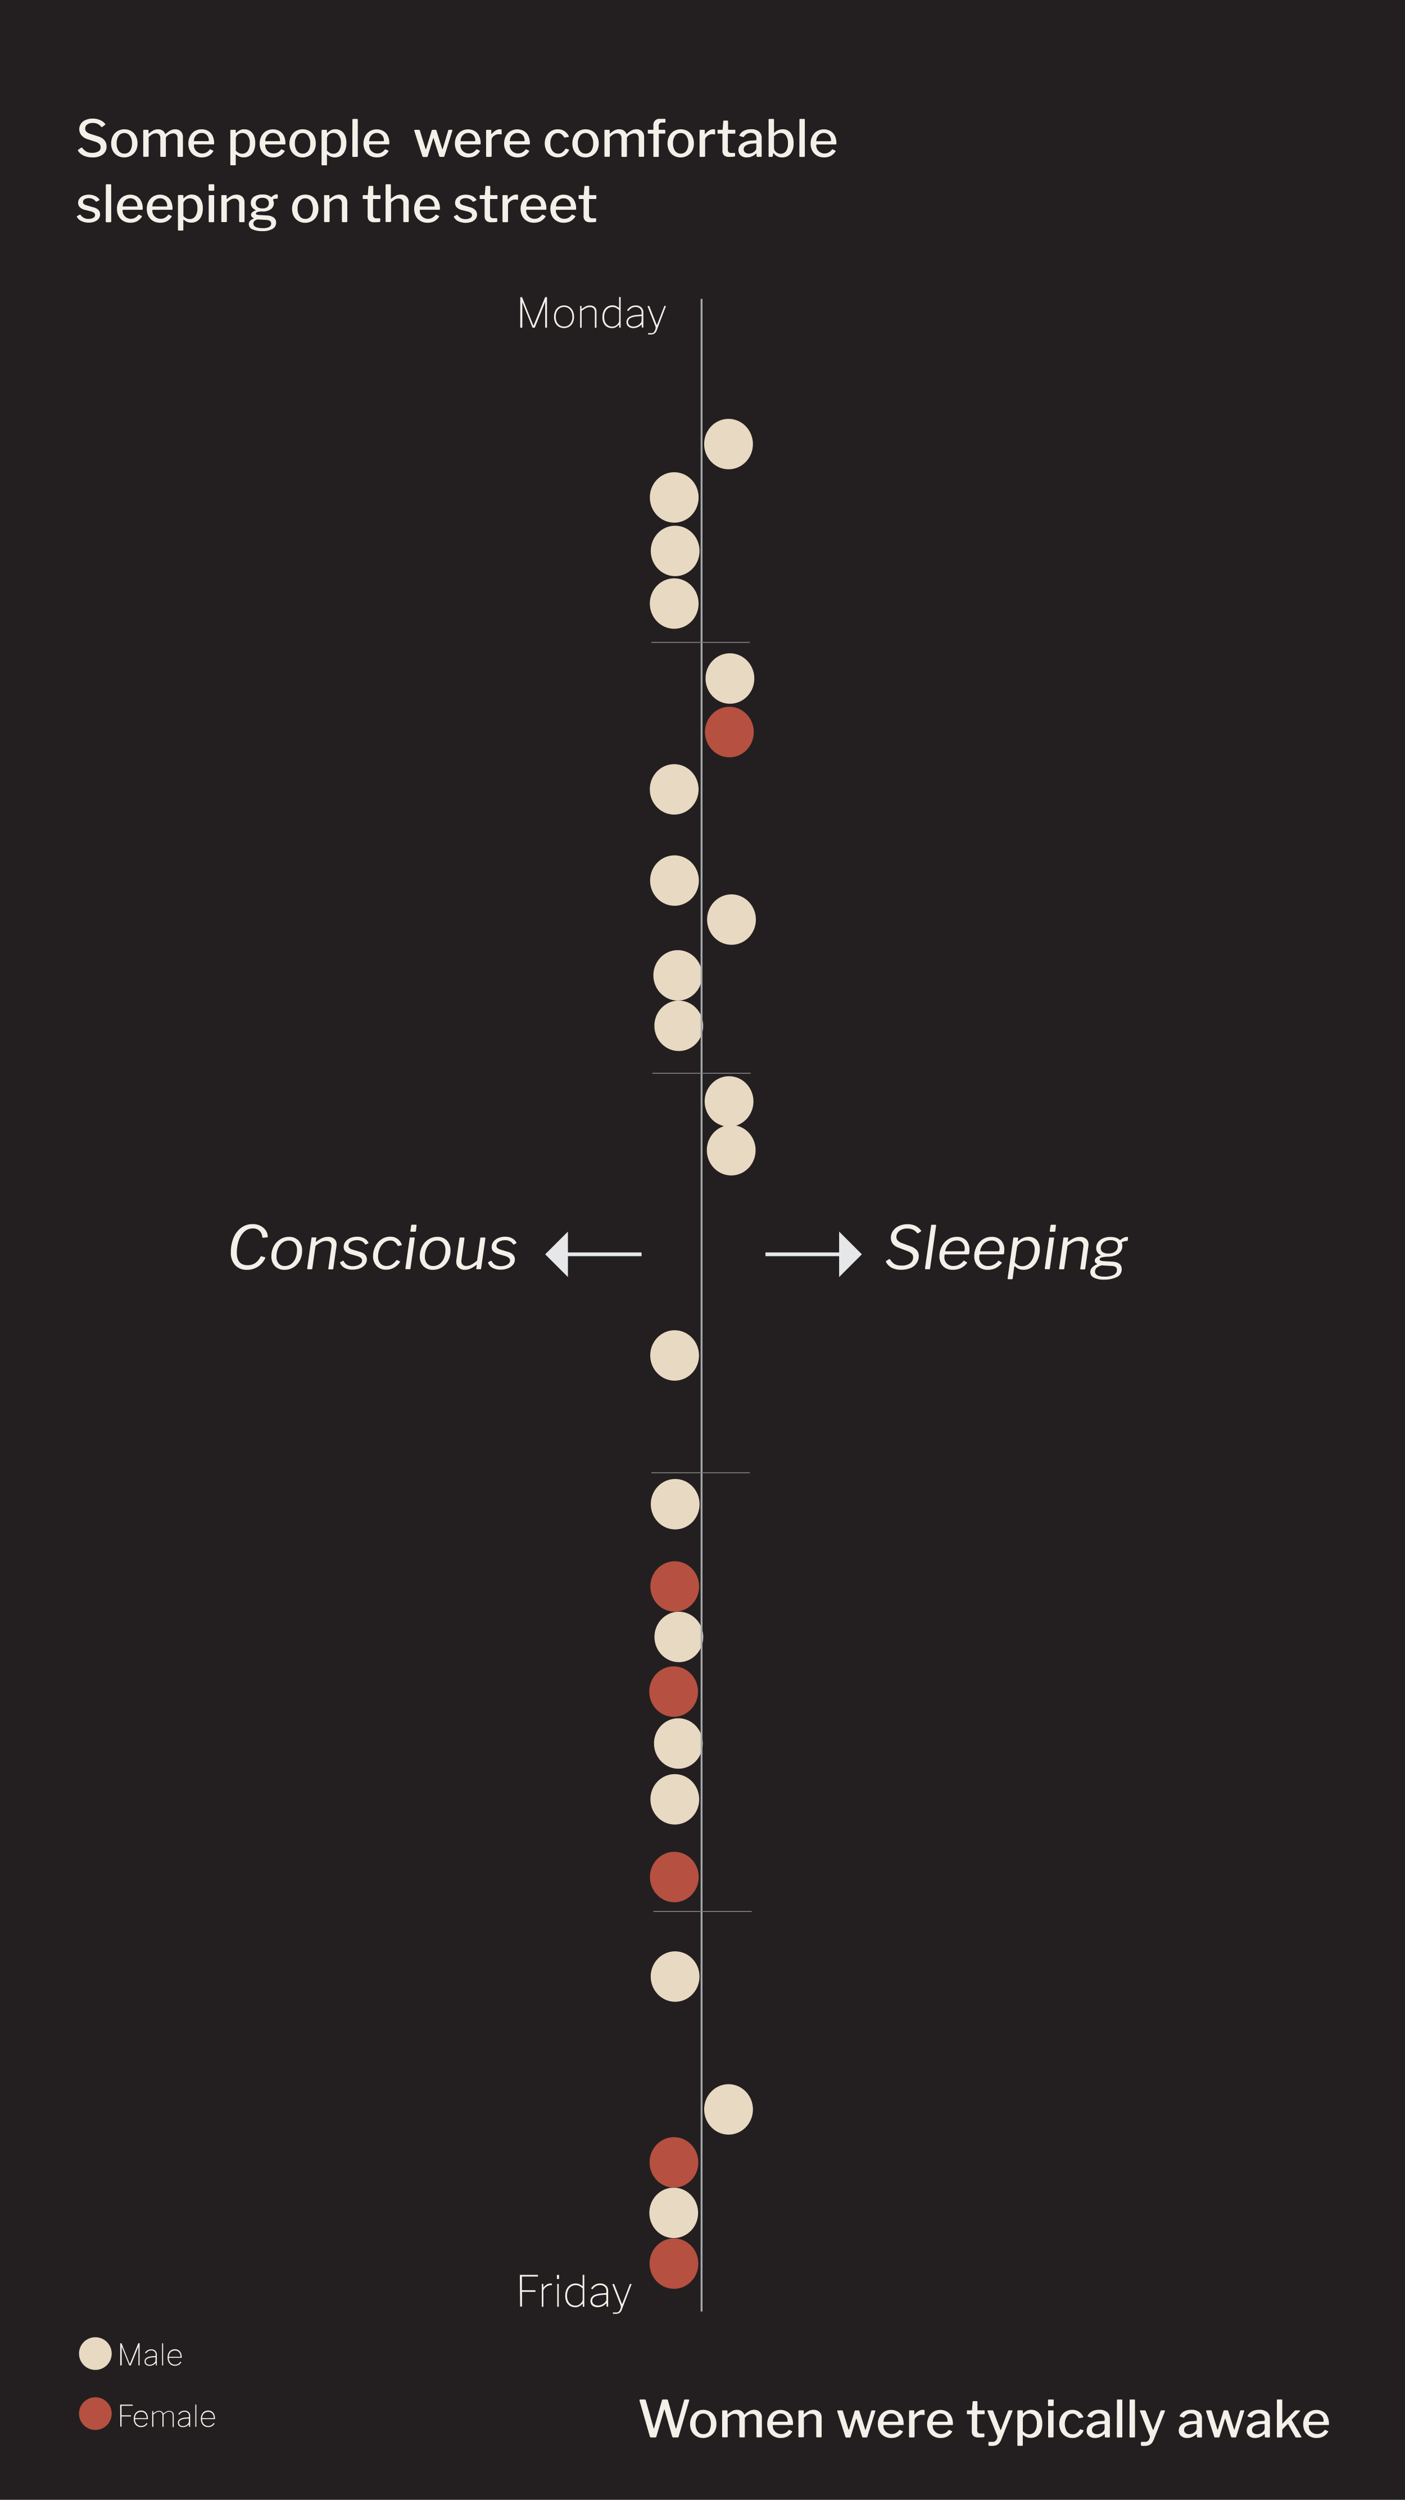 <svg id="Layer_1" data-name="Layer 1" xmlns="http://www.w3.org/2000/svg" viewBox="0 0 750 1334"><defs><style>.cls-1{fill:#231f20;}.cls-2{fill:#e8d9c2;}.cls-3{fill:#b65040;}.cls-4{fill:#f3f0e9;}.cls-5,.cls-7,.cls-8{fill:none;stroke-miterlimit:10;}.cls-5{stroke:#e6e7e8;stroke-width:2px;}.cls-6{fill:#e6e7e8;}.cls-7{stroke:#a6a8ab;}.cls-8{stroke:#808184;stroke-width:0.5px;}</style></defs><title>track - for mobile v1</title><rect class="cls-1" width="750" height="1334"/><ellipse class="cls-2" cx="388.9" cy="236.98" rx="13.02" ry="13.46" transform="translate(-4.08 6.82) rotate(-1)"/><ellipse class="cls-2" cx="359.91" cy="265.46" rx="13.02" ry="13.46" transform="translate(-4.58 6.32) rotate(-1)"/><ellipse class="cls-2" cx="359.9" cy="322.08" rx="13.02" ry="13.46" transform="translate(-5.57 6.33) rotate(-1)"/><ellipse class="cls-2" cx="360.41" cy="294.01" rx="13.02" ry="13.46" transform="translate(-5.08 6.33) rotate(-1)"/><ellipse class="cls-2" cx="359.7" cy="931.17" rx="13.02" ry="13.46" transform="matrix(1, -0.02, 0.02, 1, -16.2, 6.42)"/><ellipse class="cls-2" cx="360.21" cy="960.2" rx="13.02" ry="13.46" transform="translate(-16.7 6.43) rotate(-1)"/><ellipse class="cls-2" cx="360.12" cy="723.32" rx="13.02" ry="13.46" transform="translate(-12.57 6.4) rotate(-1)"/><ellipse class="cls-2" cx="388.91" cy="1125.66" rx="13.02" ry="13.46" transform="translate(-19.59 6.96) rotate(-1)"/><ellipse class="cls-2" cx="388.66" cy="363.02" rx="13.02" ry="13.46" transform="matrix(1, -0.02, 0.02, 1, -6.28, 6.84)"/><ellipse class="cls-2" cx="359.89" cy="421.24" rx="13.02" ry="13.46" transform="translate(-7.3 6.35) rotate(-1)"/><ellipse class="cls-2" cx="360.05" cy="469.9" rx="13.02" ry="13.46" transform="translate(-8.15 6.36) rotate(-1)"/><ellipse class="cls-2" cx="388.7" cy="614.7" rx="13.02" ry="13.46" transform="matrix(1, -0.02, 0.02, 1, -10.67, 6.88)"/><ellipse class="cls-2" cx="389.18" cy="587.77" rx="13.02" ry="13.46" transform="translate(-10.2 6.88) rotate(-1)"/><ellipse class="cls-2" cx="360.41" cy="802.7" rx="13.02" ry="13.46" transform="translate(-13.95 6.41) rotate(-1)"/><ellipse class="cls-2" cx="389.16" cy="491.64" rx="13.02" ry="13.46" transform="matrix(1, -0.02, 0.02, 1, -8.52, 6.87)"/><ellipse class="cls-2" cx="360.41" cy="521.33" rx="13.02" ry="13.46" transform="matrix(1, -0.02, 0.02, 1, -9.04, 6.37)"/><ellipse class="cls-2" cx="360.09" cy="874.32" rx="13.02" ry="13.46" transform="matrix(1, -0.02, 0.02, 1, -15.2, 6.42)"/><ellipse class="cls-2" cx="360.88" cy="548.25" rx="13.02" ry="13.46" transform="matrix(1, -0.02, 0.02, 1, -9.51, 6.38)"/><ellipse class="cls-3" cx="359.59" cy="902.7" rx="13.02" ry="13.46" transform="translate(-15.7 6.41) rotate(-1)"/><path class="cls-3" d="M380.91,400.91a12.71,12.71,0,0,0,18.35-1.51,13.79,13.79,0,0,0-1.48-19,12.71,12.71,0,0,0-18.35,1.51A13.79,13.79,0,0,0,380.91,400.91Z"/><ellipse class="cls-3" cx="360.18" cy="846.61" rx="13.02" ry="13.46" transform="translate(-14.72 6.41) rotate(-1)"/><ellipse class="cls-2" cx="359.63" cy="1180.87" rx="13.02" ry="13.46" transform="translate(-20.55 6.46) rotate(-1)"/><ellipse class="cls-2" cx="360.37" cy="1054.77" rx="13.02" ry="13.46" transform="translate(-18.35 6.45) rotate(-1)"/><ellipse class="cls-3" cx="359.76" cy="1153.94" rx="13.02" ry="13.46" transform="translate(-20.08 6.45) rotate(-1)"/><ellipse class="cls-3" cx="359.76" cy="1207.94" rx="13.02" ry="13.46" transform="translate(-21.03 6.46) rotate(-1)"/><ellipse class="cls-3" cx="359.96" cy="1001.66" rx="13.02" ry="13.46" transform="translate(-17.43 6.43) rotate(-1)"/><path class="cls-4" d="M139,654.15a7.49,7.49,0,0,1,2.86,2.45,5.81,5.81,0,0,1,1.06,3.36.33.33,0,0,1-.32.38l-2.3.16q-.26,0-.32-.51a4.66,4.66,0,0,0-4.93-4.42,6.64,6.64,0,0,0-4.94,2,11.6,11.6,0,0,0-2.82,4.91,21,21,0,0,0-.88,6q0,6.69,5.79,6.69a7.23,7.23,0,0,0,4-1.12,8.85,8.85,0,0,0,2.93-3.52q.1-.26.48-.1l1.89.51a.23.23,0,0,1,.13.22,1.25,1.25,0,0,1-.1.35,10.13,10.13,0,0,1-2.08,3,10.78,10.78,0,0,1-3.31,2.26,10.21,10.21,0,0,1-4.21.86,8.23,8.23,0,0,1-6.43-2.51,10,10,0,0,1-2.27-7,20.17,20.17,0,0,1,1.28-7.15,12.83,12.83,0,0,1,3.94-5.57,10.06,10.06,0,0,1,6.56-2.16A8.65,8.65,0,0,1,139,654.15Z"/><path class="cls-4" d="M146.78,675.66a7.25,7.25,0,0,1-1.9-5.26,11.1,11.1,0,0,1,1.26-5.31,9.63,9.63,0,0,1,3.41-3.71,8.63,8.63,0,0,1,4.67-1.34,6.72,6.72,0,0,1,5.15,2,7.55,7.55,0,0,1,1.89,5.38,11,11,0,0,1-1.23,5.23,9.36,9.36,0,0,1-3.38,3.65,8.76,8.76,0,0,1-4.7,1.33A6.86,6.86,0,0,1,146.78,675.66Zm8.59-1.1a7.05,7.05,0,0,0,2.32-3,11.33,11.33,0,0,0,.85-4.54,5.41,5.41,0,0,0-1.15-3.66,4.05,4.05,0,0,0-3.23-1.33,5.55,5.55,0,0,0-3.33,1.09,7.29,7.29,0,0,0-2.37,3,11.05,11.05,0,0,0-.86,4.51,5.31,5.31,0,0,0,1.17,3.63,4.14,4.14,0,0,0,3.28,1.33A5.57,5.57,0,0,0,155.37,674.55Z"/><path class="cls-4" d="M164,676.79l2.27-16.13a.49.49,0,0,1,.1-.26.31.31,0,0,1,.22-.06h2q.35,0,.26.35l-.26,1.82v.13q0,.19.26,0a14.85,14.85,0,0,1,3.12-1.94,7.58,7.58,0,0,1,3.09-.66,4.85,4.85,0,0,1,3.41,1.1,3.83,3.83,0,0,1,1.2,3q0,.26-.06.83l-1.7,12a.52.52,0,0,1-.13.34.57.57,0,0,1-.35.08H175.6q-.42,0-.32-.51l1.6-11.36a6.91,6.91,0,0,0,.06-.8q0-2.5-2.82-2.5a5.73,5.73,0,0,0-2.59.61,21,21,0,0,0-3.1,2l-1.73,12.13a.43.43,0,0,1-.14.3.65.65,0,0,1-.37.08h-1.82Q163.95,677.31,164,676.79Z"/><path class="cls-4" d="M184,676.62a5.05,5.05,0,0,1-2.42-2.64,1.3,1.3,0,0,1-.06-.22.29.29,0,0,1,.19-.26l1.25-.64.22-.06a.37.37,0,0,1,.32.22q1.28,2.66,4.86,2.66a8.62,8.62,0,0,0,2.14-.29,4.81,4.81,0,0,0,1.94-1,2.22,2.22,0,0,0,.82-1.78q0-1.6-2.82-2.4l-3.17-.9a6.49,6.49,0,0,1-2.91-1.5,3.14,3.14,0,0,1-.9-2.27,4.66,4.66,0,0,1,1-3,6.18,6.18,0,0,1,2.64-1.92,9.48,9.48,0,0,1,3.54-.66,7.72,7.72,0,0,1,3.7.83,5.49,5.49,0,0,1,2.32,2.27.5.5,0,0,1,.06.19.29.29,0,0,1-.19.26l-1.22.61a.35.35,0,0,1-.16,0c-.13,0-.25-.08-.35-.26a4,4,0,0,0-1.65-1.5,5.72,5.72,0,0,0-2.61-.54,6.3,6.3,0,0,0-3.09.78,2.41,2.41,0,0,0-1.42,2.19,1.65,1.65,0,0,0,.5,1.18,4.18,4.18,0,0,0,1.78.9l3.87,1.18a5.45,5.45,0,0,1,2.74,1.57,3.61,3.61,0,0,1,.91,2.43,4.34,4.34,0,0,1-1.1,3,6.79,6.79,0,0,1-2.82,1.87,10.25,10.25,0,0,1-3.54.62A8.84,8.84,0,0,1,184,676.62Z"/><path class="cls-4" d="M212.27,661.15a6.47,6.47,0,0,1,2.21,3,.36.36,0,0,1,0,.16c0,.11-.06.18-.19.22l-1.76.38h-.06a.19.19,0,0,1-.16-.11,2.09,2.09,0,0,1-.13-.27,6.5,6.5,0,0,0-1.68-1.94,3.52,3.52,0,0,0-2.06-.59,5.35,5.35,0,0,0-3.55,1.26,8,8,0,0,0-2.29,3.23,10.84,10.84,0,0,0-.78,4,5.38,5.38,0,0,0,1.22,3.74,4.3,4.3,0,0,0,3.36,1.34,5.27,5.27,0,0,0,2.8-.75,9,9,0,0,0,2.42-2.32c.06-.08.12-.13.16-.13a.56.56,0,0,1,.22.1l1.28.51a.33.33,0,0,1,.21.21.44.44,0,0,1,0,.34,9.65,9.65,0,0,1-3.1,2.91,8.18,8.18,0,0,1-4.26,1.12,6.69,6.69,0,0,1-5.09-2,7.34,7.34,0,0,1-1.89-5.28,11.5,11.5,0,0,1,1.14-5,9.74,9.74,0,0,1,3.23-3.86,8.28,8.28,0,0,1,4.88-1.47A6.37,6.37,0,0,1,212.27,661.15Z"/><path class="cls-4" d="M219.12,676.86q0,.32-.13.38a1,1,0,0,1-.45.06h-1.63q-.54,0-.48-.54l2.27-16.06a.55.55,0,0,1,.1-.29.37.37,0,0,1,.26-.06h2q.38,0,.32.48Zm2.94-20.1a.87.87,0,0,1-.18.43.62.62,0,0,1-.43.11h-2q-.48,0-.35-.61l.38-2.66q.06-.48.48-.48h2.08a.31.31,0,0,1,.29.16.54.54,0,0,1,0,.42Z"/><path class="cls-4" d="M226,675.66a7.25,7.25,0,0,1-1.9-5.26,11.1,11.1,0,0,1,1.26-5.31,9.63,9.63,0,0,1,3.41-3.71,8.63,8.63,0,0,1,4.67-1.34,6.72,6.72,0,0,1,5.15,2,7.55,7.55,0,0,1,1.89,5.38,11,11,0,0,1-1.23,5.23,9.36,9.36,0,0,1-3.38,3.65,8.76,8.76,0,0,1-4.7,1.33A6.86,6.86,0,0,1,226,675.66Zm8.59-1.1a7.05,7.05,0,0,0,2.32-3,11.33,11.33,0,0,0,.85-4.54,5.41,5.41,0,0,0-1.15-3.66,4.05,4.05,0,0,0-3.23-1.33,5.55,5.55,0,0,0-3.33,1.09,7.29,7.29,0,0,0-2.37,3,11.05,11.05,0,0,0-.86,4.51,5.31,5.31,0,0,0,1.17,3.63,4.14,4.14,0,0,0,3.28,1.33A5.57,5.57,0,0,0,234.6,674.55Z"/><path class="cls-4" d="M244.83,676.47a3.91,3.91,0,0,1-1.26-3,6.73,6.73,0,0,1,0-.77l1.7-11.9a.52.52,0,0,1,.13-.34.5.5,0,0,1,.32-.08h1.79a.4.4,0,0,1,.34.14.47.47,0,0,1,.08.37l-1.57,11.23a6.72,6.72,0,0,0-.06.7,2.42,2.42,0,0,0,2.75,2.72,5.64,5.64,0,0,0,2.7-.74,16.37,16.37,0,0,0,2.93-2.11l1.7-11.94a.43.43,0,0,1,.14-.3.65.65,0,0,1,.37-.08h1.76a.45.45,0,0,1,.35.14.44.44,0,0,1,.1.37L256.81,677a1,1,0,0,1-.11.26s-.11.06-.24.06H254.6q-.38,0-.35-.35l.26-1.79v-.1c0-.08,0-.13-.06-.13a.47.47,0,0,0-.26.13,14.79,14.79,0,0,1-3.28,2,7.38,7.38,0,0,1-2.77.56A4.72,4.72,0,0,1,244.83,676.47Z"/><path class="cls-4" d="M263,676.62a5.05,5.05,0,0,1-2.42-2.64,1.3,1.3,0,0,1-.06-.22.29.29,0,0,1,.19-.26l1.25-.64.22-.06a.37.37,0,0,1,.32.22q1.28,2.66,4.86,2.66a8.62,8.62,0,0,0,2.14-.29,4.81,4.81,0,0,0,1.94-1,2.22,2.22,0,0,0,.82-1.78q0-1.6-2.82-2.4l-3.17-.9a6.49,6.49,0,0,1-2.91-1.5,3.14,3.14,0,0,1-.9-2.27,4.66,4.66,0,0,1,1-3,6.18,6.18,0,0,1,2.64-1.92,9.48,9.48,0,0,1,3.54-.66,7.72,7.72,0,0,1,3.7.83,5.49,5.49,0,0,1,2.32,2.27.5.5,0,0,1,.06.19.29.29,0,0,1-.19.26l-1.22.61a.35.35,0,0,1-.16,0c-.13,0-.25-.08-.35-.26a4,4,0,0,0-1.65-1.5,5.72,5.72,0,0,0-2.61-.54,6.3,6.3,0,0,0-3.09.78,2.41,2.41,0,0,0-1.42,2.19,1.65,1.65,0,0,0,.5,1.18,4.18,4.18,0,0,0,1.78.9l3.87,1.18a5.45,5.45,0,0,1,2.74,1.57,3.61,3.61,0,0,1,.91,2.43,4.34,4.34,0,0,1-1.1,3,6.79,6.79,0,0,1-2.82,1.87,10.25,10.25,0,0,1-3.54.62A8.84,8.84,0,0,1,263,676.62Z"/><path class="cls-4" d="M487.38,656.22a7.06,7.06,0,0,0-3.09-.62,6.59,6.59,0,0,0-4.16,1.26,4,4,0,0,0-1.63,3.34,2.68,2.68,0,0,0,.69,1.73,5.19,5.19,0,0,0,2.22,1.41l4.45,1.63a8.52,8.52,0,0,1,3.49,2.14,4.51,4.51,0,0,1,1.09,3.07,6.74,6.74,0,0,1-1.22,4,7.45,7.45,0,0,1-3.34,2.56,12.7,12.7,0,0,1-4.82.86,10.52,10.52,0,0,1-4.93-1,7.6,7.6,0,0,1-3.14-3.09.6.6,0,0,1-.06-.32.46.46,0,0,1,.26-.38l1.22-.77a.55.55,0,0,1,.35-.13.54.54,0,0,1,.45.29,10.39,10.39,0,0,0,1.55,1.82,4.89,4.89,0,0,0,1.82,1,9.19,9.19,0,0,0,2.7.34,7.75,7.75,0,0,0,4.48-1.15,3.93,3.93,0,0,0,1.66-3.46,2.46,2.46,0,0,0-.7-1.76,6.87,6.87,0,0,0-2.46-1.41l-4.61-1.76a6.46,6.46,0,0,1-3.1-2.11,5,5,0,0,1-1-3,6.58,6.58,0,0,1,1.18-3.89,7.8,7.8,0,0,1,3.22-2.61,10.7,10.7,0,0,1,4.5-.93,9.56,9.56,0,0,1,4.19.86,7.92,7.92,0,0,1,2.94,2.4.64.64,0,0,1,.19.35.27.27,0,0,1-.16.22L490,658.19a.18.18,0,0,1-.13,0q-.13,0-.45-.35A5.8,5.8,0,0,0,487.38,656.22Z"/><path class="cls-4" d="M496.48,676.88a.58.58,0,0,1-.13.37.71.71,0,0,1-.42.08h-1.66q-.54,0-.48-.54l3.26-22.85a.54.54,0,0,1,.1-.29.37.37,0,0,1,.26-.06h2q.38,0,.29.45Z"/><path class="cls-4" d="M504.83,676.75a6.21,6.21,0,0,1-2.48-2.53,7.83,7.83,0,0,1-.88-3.78,11.53,11.53,0,0,1,1.15-5.06,9.79,9.79,0,0,1,3.26-3.87,8.35,8.35,0,0,1,4.9-1.47,6.56,6.56,0,0,1,4.93,1.84A7.05,7.05,0,0,1,517.5,667a12.73,12.73,0,0,1-.13,1.86.61.61,0,0,1-.67.54H504.58c-.17,0-.29.11-.35.32a4.47,4.47,0,0,0-.1,1.12,4.59,4.59,0,0,0,1.33,3.44,4.67,4.67,0,0,0,3.41,1.3,6.58,6.58,0,0,0,5.41-2.69.37.37,0,0,1,.26-.13.43.43,0,0,1,.26.1l1.22.67a.34.34,0,0,1,.13.54,9.75,9.75,0,0,1-3.38,2.72,9.9,9.9,0,0,1-4.18.83A7.54,7.54,0,0,1,504.83,676.75Zm9.44-9a.57.57,0,0,0,.53-.3,2.51,2.51,0,0,0,.18-1.14,4.36,4.36,0,0,0-1.14-3.12,4.05,4.05,0,0,0-3.09-1.2,5.68,5.68,0,0,0-3,.82,6.39,6.39,0,0,0-2.16,2.14,7,7,0,0,0-1,2.8Z"/><path class="cls-4" d="M523.42,676.75a6.21,6.21,0,0,1-2.48-2.53,7.83,7.83,0,0,1-.88-3.78,11.53,11.53,0,0,1,1.15-5.06,9.79,9.79,0,0,1,3.26-3.87,8.35,8.35,0,0,1,4.9-1.47,6.56,6.56,0,0,1,4.93,1.84A7.05,7.05,0,0,1,536.1,667a12.73,12.73,0,0,1-.13,1.86.61.61,0,0,1-.67.54H523.17c-.17,0-.29.11-.35.32a4.47,4.47,0,0,0-.1,1.12A4.59,4.59,0,0,0,524,674.3a4.67,4.67,0,0,0,3.41,1.3,6.58,6.58,0,0,0,5.41-2.69.37.37,0,0,1,.26-.13.43.43,0,0,1,.26.1l1.22.67a.34.34,0,0,1,.13.54,9.75,9.75,0,0,1-3.38,2.72,9.9,9.9,0,0,1-4.18.83A7.54,7.54,0,0,1,523.42,676.75Zm9.44-9a.57.57,0,0,0,.53-.3,2.51,2.51,0,0,0,.18-1.14,4.36,4.36,0,0,0-1.14-3.12,4.05,4.05,0,0,0-3.09-1.2,5.68,5.68,0,0,0-3,.82,6.39,6.39,0,0,0-2.16,2.14,7,7,0,0,0-1,2.8Z"/><path class="cls-4" d="M537.89,682.13l3-21.34a.6.6,0,0,1,.11-.34.63.63,0,0,1,.4-.08h1.66c.32,0,.47.15.45.45l-.22,1.38v.06c0,.09,0,.13.1.13a.64.64,0,0,0,.35-.19l.85-.7a6.05,6.05,0,0,1,1.89-1A7.33,7.33,0,0,1,549,660a5.8,5.8,0,0,1,4.4,1.73,7,7,0,0,1,1.65,5,14.08,14.08,0,0,1-1,5.14A9.91,9.91,0,0,1,551.1,676a7.18,7.18,0,0,1-4.74,1.62,6.32,6.32,0,0,1-2.54-.48,5.23,5.23,0,0,1-1.81-1.25.79.79,0,0,0-.29-.16c-.15,0-.27.19-.35.58l-.8,6a1,1,0,0,1-.11.26s-.11.06-.24.06h-2Q537.82,682.61,537.89,682.13Zm11.38-7.78a8.52,8.52,0,0,0,2.26-3.39,11.77,11.77,0,0,0,.77-4.16,4.93,4.93,0,0,0-1.18-3.6A4.13,4.13,0,0,0,548,662a5.33,5.33,0,0,0-2.45.58,5.67,5.67,0,0,0-1.86,1.46,3.62,3.62,0,0,0-.85,1.74l-1.15,7.87a6.29,6.29,0,0,0,1.82,1.54,4.48,4.48,0,0,0,2.14.51A5.14,5.14,0,0,0,549.26,674.35Z"/><path class="cls-4" d="M560.42,676.88c0,.21-.06.34-.13.38a1,1,0,0,1-.45.06h-1.63q-.54,0-.48-.54L560,660.72a.54.54,0,0,1,.1-.29.37.37,0,0,1,.26-.06h2q.38,0,.32.48Zm2.94-20.1a.88.88,0,0,1-.18.43.62.62,0,0,1-.43.11h-2q-.48,0-.35-.61l.38-2.66q.06-.48.48-.48h2.08a.31.31,0,0,1,.29.16.54.54,0,0,1,0,.42Z"/><path class="cls-4" d="M565.38,676.81l2.27-16.13a.48.48,0,0,1,.1-.26.31.31,0,0,1,.22-.06h2c.23,0,.32.12.26.35l-.26,1.82v.13q0,.19.26,0a14.85,14.85,0,0,1,3.12-1.94,7.58,7.58,0,0,1,3.09-.66,4.85,4.85,0,0,1,3.41,1.1,3.83,3.83,0,0,1,1.2,3q0,.26-.06.83l-1.7,12a.52.52,0,0,1-.13.34.56.56,0,0,1-.35.08H577q-.42,0-.32-.51l1.6-11.36a6.82,6.82,0,0,0,.06-.8q0-2.5-2.82-2.5a5.72,5.72,0,0,0-2.59.61,21,21,0,0,0-3.1,2l-1.73,12.13a.43.43,0,0,1-.14.3.64.64,0,0,1-.37.08h-1.82C565.45,677.33,565.33,677.16,565.38,676.81Z"/><path class="cls-4" d="M584,681.84a3.31,3.31,0,0,1-2-3,3.47,3.47,0,0,1,.91-2.35,6.53,6.53,0,0,1,2.45-1.68.61.61,0,0,0,.32-.21c0-.07,0-.14-.16-.21a2.82,2.82,0,0,1-.85-.74,1.56,1.56,0,0,1-.27-.93,2,2,0,0,1,.8-1.58,6.58,6.58,0,0,1,2-1.07.44.44,0,0,0,.32-.21c0-.1,0-.17-.13-.21a3.76,3.76,0,0,1-2.21-3.49,5.29,5.29,0,0,1,1-3.31,6.49,6.49,0,0,1,2.75-2.06,9.71,9.71,0,0,1,3.73-.7q3.39,0,5,1.54a.31.31,0,0,0,.22.1c.13,0,.3-.11.51-.32a7.17,7.17,0,0,1,1.55-.94,3.9,3.9,0,0,1,1.58-.4q.74,0,.64.51l-.13,1.09a.93.93,0,0,1-.18.46.56.56,0,0,1-.4.11,5.3,5.3,0,0,0-1.79.32,2.29,2.29,0,0,0-.74.37.36.36,0,0,0-.1.43,4.55,4.55,0,0,1,.29,1.54,4.83,4.83,0,0,1-1.07,3.18,6.35,6.35,0,0,1-2.8,1.92,10.76,10.76,0,0,1-3.68.62,15.81,15.81,0,0,0-3,.3q-1.57.3-1.57,1.2,0,.42.62.62a9.28,9.28,0,0,0,2.1.3l4.06.22q5,.29,5,4a4.45,4.45,0,0,1-2.69,4.27,14.63,14.63,0,0,1-6.53,1.33A11.61,11.61,0,0,1,584,681.84Zm10.35-1.42a2.88,2.88,0,0,0,1.87-2.8,1.72,1.72,0,0,0-.64-1.47,4.25,4.25,0,0,0-2.21-.58l-5.22-.32a6.21,6.21,0,0,0-2.61,1.2,2.6,2.6,0,0,0-1,2.1q0,2.72,5.15,2.72A11.38,11.38,0,0,0,594.38,680.41Zm.93-12.53a3.73,3.73,0,0,0,1.42-3.2,2.5,2.5,0,0,0-1-2.13,4.91,4.91,0,0,0-3-.75,5.65,5.65,0,0,0-3.6,1.17,3.86,3.86,0,0,0-1.49,3.22,2.32,2.32,0,0,0,1.06,2,5.25,5.25,0,0,0,3,.72A5.88,5.88,0,0,0,595.31,667.89Z"/><path class="cls-4" d="M277.87,174.87a.19.19,0,0,1-.15-.06.26.26,0,0,1,0-.17V158.76a.25.25,0,0,1,0-.18.21.21,0,0,1,.15,0h.57a.38.38,0,0,1,.19,0,.29.29,0,0,1,.1.14l5.87,14.74q.09.22.18.21c.06,0,.12-.08.18-.23l6-14.74a.24.24,0,0,1,.24-.15h.64a.22.22,0,0,1,.15,0,.25.25,0,0,1,0,.18v15.88a.26.26,0,0,1,0,.17.19.19,0,0,1-.15.06h-.59a.26.26,0,0,1-.17,0,.19.19,0,0,1-.06-.15v-13.6s0-.06,0-.06a.12.12,0,0,0,0,.06l-5.48,13.55a.36.36,0,0,1-.12.19.39.39,0,0,1-.23.06h-.59q-.33,0-.42-.22l-5.37-13.46a.12.12,0,0,0,0-.05s0,0,0,.05v13.49a.19.19,0,0,1-.06.15.26.26,0,0,1-.17,0Z"/><path class="cls-4" d="M305.76,172.19a5.09,5.09,0,0,1-1.88,2.13,5.56,5.56,0,0,1-5.61,0,5,5,0,0,1-1.87-2.11,7,7,0,0,1-.66-3.11,7.18,7.18,0,0,1,.67-3.17,5.2,5.2,0,0,1,1.89-2.17,5.4,5.4,0,0,1,5.58,0,5.15,5.15,0,0,1,1.88,2.16,7.13,7.13,0,0,1,.67,3.15A7.06,7.06,0,0,1,305.76,172.19Zm-8.55-.42a4.14,4.14,0,0,0,3.92,2.47,3.94,3.94,0,0,0,3.2-1.42,5.72,5.72,0,0,0,1.18-3.77,6.52,6.52,0,0,0-.54-2.74,4.27,4.27,0,0,0-1.54-1.84,4.45,4.45,0,0,0-4.66,0,4.33,4.33,0,0,0-1.55,1.85,6.43,6.43,0,0,0-.55,2.73A6.35,6.35,0,0,0,297.21,171.77Z"/><path class="cls-4" d="M309.86,174.87a.19.19,0,0,1-.2-.2V163.4a.22.22,0,0,1,0-.15.18.18,0,0,1,.13,0h.46a.16.16,0,0,1,.18.18v1.36c0,.07,0,.12,0,.13s.07,0,.13-.07a16.74,16.74,0,0,1,2.29-1.42,4.58,4.58,0,0,1,2-.41,3.68,3.68,0,0,1,2.64.88,3.1,3.1,0,0,1,.92,2.35v8.43c0,.15-.07.22-.2.22h-.48a.19.19,0,0,1-.2-.2v-8.1a2.88,2.88,0,0,0-.66-2,2.68,2.68,0,0,0-2-.7,4.34,4.34,0,0,0-2,.45,16.72,16.72,0,0,0-2.37,1.57v8.82a.22.22,0,0,1,0,.14.19.19,0,0,1-.15.06Z"/><path class="cls-4" d="M330.74,174.87a.2.2,0,0,1-.16-.07.26.26,0,0,1-.06-.18V173.5c0-.12,0-.18-.07-.2s-.11,0-.2.11a7.74,7.74,0,0,1-1.43,1.16,4,4,0,0,1-2.16.52,5.12,5.12,0,0,1-2.58-.66,4.62,4.62,0,0,1-1.83-2,7,7,0,0,1-.67-3.2,7.74,7.74,0,0,1,.66-3.28,4.94,4.94,0,0,1,4.69-3,4.35,4.35,0,0,1,1.8.33,7.68,7.68,0,0,1,1.43.86c.13.1.22.14.25.11s.06-.12.06-.26v-5.26c0-.15.07-.22.2-.22h.51a.16.16,0,0,1,.13.06.22.22,0,0,1,0,.14V174.6a.21.21,0,0,1-.26.26Zm-.26-9.37a6.4,6.4,0,0,0-1.69-1.25,4.31,4.31,0,0,0-4.12.23,4.38,4.38,0,0,0-1.57,1.86,6.58,6.58,0,0,0-.57,2.84,6.15,6.15,0,0,0,.58,2.82,4,4,0,0,0,1.55,1.71,4.18,4.18,0,0,0,2.13.56,3.62,3.62,0,0,0,1.86-.49,4.09,4.09,0,0,0,1.34-1.22,2.51,2.51,0,0,0,.5-1.41Z"/><path class="cls-4" d="M342.47,173.2s-.08,0-.14.08a5.74,5.74,0,0,1-4.18,1.8,4.07,4.07,0,0,1-2.74-.86,2.91,2.91,0,0,1-1-2.33,3.07,3.07,0,0,1,.6-1.9,4,4,0,0,1,1.81-1.28,10.9,10.9,0,0,1,3-.63l2.31-.2q.37,0,.37-.33v-.68a2.9,2.9,0,0,0-.89-2.23,3.38,3.38,0,0,0-2.39-.82,4.13,4.13,0,0,0-2,.51,5.28,5.28,0,0,0-1.66,1.52.33.33,0,0,1-.1.1.11.11,0,0,1-.12,0l-.53-.33a.19.19,0,0,1-.06-.09s0-.07.06-.13a5.67,5.67,0,0,1,1.87-1.75,5.14,5.14,0,0,1,2.62-.65,4.27,4.27,0,0,1,3,1,3.58,3.58,0,0,1,1.12,2.78v7.85a.22.22,0,0,1-.06.18.26.26,0,0,1-.17,0h-.4a.16.16,0,0,1-.2-.2l0-1.34C342.54,173.25,342.51,173.21,342.47,173.2Zm.05-4.19a.35.35,0,0,0-.08-.25.26.26,0,0,0-.23-.06l-2,.15a11.56,11.56,0,0,0-2.81.51,3.55,3.55,0,0,0-1.61,1,2.22,2.22,0,0,0-.52,1.47,2.15,2.15,0,0,0,.8,1.77,3.31,3.31,0,0,0,2.15.65,4.55,4.55,0,0,0,1.57-.29,5.07,5.07,0,0,0,1.42-.79,3.77,3.77,0,0,0,.94-1,2.05,2.05,0,0,0,.32-1Z"/><path class="cls-4" d="M349.66,177.69a2.59,2.59,0,0,1-1,.62,4.17,4.17,0,0,1-1.3.19q-.84,0-1.12,0c-.19,0-.29-.08-.29-.19v-.33a.19.19,0,0,1,.12-.2,1.88,1.88,0,0,1,.52,0h1.32a1.55,1.55,0,0,0,1.2-.65,3.8,3.8,0,0,0,.76-1.53,2.51,2.51,0,0,0,0-1.47l-4.16-10.58a.24.24,0,0,1,0-.19c0-.05.08-.08.19-.08h.46a.32.32,0,0,1,.18,0,.22.22,0,0,1,.09.13l3.83,9.77q.09.2.2.19c.07,0,.14-.1.2-.28l3.74-9.7a.23.23,0,0,1,.22-.15h.48a.18.18,0,0,1,.14.07.1.1,0,0,1,0,.13l-5,13.16A3.29,3.29,0,0,1,349.66,177.69Z"/><path class="cls-4" d="M277.49,1214.14a.27.27,0,0,1,0-.18.22.22,0,0,1,.16,0H287a.14.14,0,0,1,.16.16v.6a.18.18,0,0,1,0,.13.22.22,0,0,1-.15,0h-8.23a.28.28,0,0,0-.16,0s0,.08,0,.17v7a.15.15,0,0,0,0,.13.28.28,0,0,0,.16,0h6.88a.14.14,0,0,1,.16.16v.6a.18.18,0,0,1,0,.13.22.22,0,0,1-.15,0h-6.85a.28.28,0,0,0-.16,0s0,.08,0,.17v7.5a.13.13,0,0,1-.16.16h-.69a.22.22,0,0,1-.16,0,.27.27,0,0,1,0-.18Z"/><path class="cls-4" d="M289.42,1231a.2.2,0,0,1-.21-.21V1219q0-.21.18-.21h.48a.14.14,0,0,1,.18.18v1.56c0,.08,0,.12,0,.14s.08,0,.14-.07a8.3,8.3,0,0,1,1.87-1.58,3.59,3.59,0,0,1,1.78-.47q.8,0,.8.23v.6a.12.12,0,0,1-.11.11h-.69a3.63,3.63,0,0,0-1.63.46,5,5,0,0,0-1.52,1.18,2.25,2.25,0,0,0-.62,1.46v8.19a.23.23,0,0,1,0,.15.19.19,0,0,1-.16.06Z"/><path class="cls-4" d="M298.36,1214a.29.29,0,0,1,.08.22v1.59a.53.53,0,0,1-.06.28.24.24,0,0,1-.22.09h-.62a.22.22,0,0,1-.2-.08.41.41,0,0,1-.06-.24v-1.63a.29.29,0,0,1,.08-.22.26.26,0,0,1,.2-.08h.6A.27.27,0,0,1,298.36,1214Zm-.08,4.84a.27.27,0,0,1,0,.18v11.68a.37.37,0,0,1,0,.22s-.11.06-.23.06h-.39a.31.31,0,0,1-.21,0,.26.26,0,0,1,0-.18V1219a.26.26,0,0,1,0-.18.22.22,0,0,1,.16,0h.51A.23.23,0,0,1,298.28,1218.83Z"/><path class="cls-4" d="M311.3,1231a.21.21,0,0,1-.17-.07.28.28,0,0,1-.06-.18v-1.17c0-.12,0-.19-.07-.21s-.12,0-.21.11a8.09,8.09,0,0,1-1.5,1.21,4.16,4.16,0,0,1-2.25.54,5.35,5.35,0,0,1-2.7-.69,4.83,4.83,0,0,1-1.91-2.06,7.26,7.26,0,0,1-.7-3.35,8.1,8.1,0,0,1,.69-3.43,5.16,5.16,0,0,1,4.9-3.13,4.56,4.56,0,0,1,1.89.34,8.07,8.07,0,0,1,1.49.9c.14.11.23.15.26.12s.06-.12.06-.28v-5.5q0-.23.21-.23h.53a.17.17,0,0,1,.14.06.23.23,0,0,1,0,.15v16.58a.22.22,0,0,1-.28.28Zm-.28-9.8a6.69,6.69,0,0,0-1.77-1.31,4.5,4.5,0,0,0-4.31.24,4.58,4.58,0,0,0-1.64,1.94,6.87,6.87,0,0,0-.6,3,6.43,6.43,0,0,0,.61,2.94,4.18,4.18,0,0,0,1.62,1.78,4.37,4.37,0,0,0,2.23.59,3.78,3.78,0,0,0,1.94-.52,4.27,4.27,0,0,0,1.4-1.28,2.62,2.62,0,0,0,.52-1.47Z"/><path class="cls-4" d="M323.57,1229.24s-.09,0-.15.08a6,6,0,0,1-4.37,1.89,4.26,4.26,0,0,1-2.86-.9,3,3,0,0,1-1-2.44,3.21,3.21,0,0,1,.63-2,4.23,4.23,0,0,1,1.9-1.33,11.43,11.43,0,0,1,3.15-.66l2.42-.21q.39,0,.39-.35v-.71a3,3,0,0,0-.93-2.33,3.53,3.53,0,0,0-2.5-.86,4.31,4.31,0,0,0-2.13.53,5.52,5.52,0,0,0-1.74,1.59.33.33,0,0,1-.1.1.11.11,0,0,1-.13,0l-.55-.35a.2.2,0,0,1-.06-.09s0-.08.06-.14a5.93,5.93,0,0,1,2-1.83,5.37,5.37,0,0,1,2.74-.68,4.46,4.46,0,0,1,3.13,1.07,3.74,3.74,0,0,1,1.17,2.91v8.21a.23.23,0,0,1-.06.18.27.27,0,0,1-.17,0h-.41a.17.17,0,0,1-.21-.21l0-1.4C323.63,1229.29,323.6,1229.24,323.57,1229.24Zm.06-4.38a.37.37,0,0,0-.08-.26.27.27,0,0,0-.24-.06l-2,.16a12.06,12.06,0,0,0-2.93.53,3.71,3.71,0,0,0-1.68,1,2.32,2.32,0,0,0-.54,1.54,2.25,2.25,0,0,0,.84,1.85,3.46,3.46,0,0,0,2.24.68,4.75,4.75,0,0,0,1.64-.3,5.3,5.3,0,0,0,1.48-.83,3.93,3.93,0,0,0,1-1.07,2.14,2.14,0,0,0,.33-1.09Z"/><path class="cls-4" d="M331.08,1233.93a2.7,2.7,0,0,1-1.06.64,4.37,4.37,0,0,1-1.36.2q-.87,0-1.17,0c-.2,0-.3-.09-.3-.2v-.34a.19.19,0,0,1,.13-.21,1.93,1.93,0,0,1,.54,0h1.38a1.62,1.62,0,0,0,1.25-.68,4,4,0,0,0,.79-1.6,2.62,2.62,0,0,0,0-1.54l-4.35-11.06a.25.25,0,0,1,0-.2c0-.05.09-.08.2-.08h.48a.33.33,0,0,1,.18,0,.23.23,0,0,1,.09.14l4,10.21q.09.21.21.2c.08,0,.15-.1.21-.29l3.91-10.14a.24.24,0,0,1,.23-.16h.51a.19.19,0,0,1,.15.07.11.11,0,0,1,0,.14l-5.27,13.75A3.44,3.44,0,0,1,331.08,1233.93Z"/><path class="cls-4" d="M52.14,66.14a5.88,5.88,0,0,0-2.59-.52,5,5,0,0,0-3,.81,2.62,2.62,0,0,0-1.08,2.22q0,1.88,2.67,2.78l4.1,1.28q4.64,1.45,4.64,5.46a5.1,5.1,0,0,1-2,4.26A8.76,8.76,0,0,1,49.35,84a11,11,0,0,1-4.59-.9,7.05,7.05,0,0,1-3.08-2.57.93.93,0,0,1-.11-.27.52.52,0,0,1,.27-.41l1.34-.93a.82.82,0,0,1,.44-.16.4.4,0,0,1,.33.19,7.45,7.45,0,0,0,2.23,2,6.29,6.29,0,0,0,3,.6,6.36,6.36,0,0,0,3.33-.74,2.5,2.5,0,0,0,1.2-2.29,2.35,2.35,0,0,0-.61-1.65,5.63,5.63,0,0,0-2.22-1.24l-4.12-1.34a6.78,6.78,0,0,1-3.32-2.16A5,5,0,0,1,42.31,69a5.28,5.28,0,0,1,.9-3,5.84,5.84,0,0,1,2.53-2,9.15,9.15,0,0,1,3.75-.72,9.51,9.51,0,0,1,3.81.74,7.52,7.52,0,0,1,2.8,2,.42.42,0,0,1,.14.3.34.34,0,0,1-.14.27l-1.56,1.2a.37.37,0,0,1-.22.08c-.05,0-.16-.08-.33-.25A5.88,5.88,0,0,0,52.14,66.14Z"/><path class="cls-4" d="M62.69,83.06a6.39,6.39,0,0,1-2.47-2.63,8.26,8.26,0,0,1-.87-3.85,8.43,8.43,0,0,1,.9-3.94,6.61,6.61,0,0,1,2.5-2.69,7.43,7.43,0,0,1,7.32,0,6.54,6.54,0,0,1,2.47,2.69,8.49,8.49,0,0,1,.87,3.9,8.17,8.17,0,0,1-.89,3.85A6.58,6.58,0,0,1,70,83a7,7,0,0,1-3.67,1A7.09,7.09,0,0,1,62.69,83.06Zm6.7-2.54a6.65,6.65,0,0,0,1.06-4,6.71,6.71,0,0,0-1.08-4.05,3.51,3.51,0,0,0-3-1.46,3.55,3.55,0,0,0-3,1.46,6.65,6.65,0,0,0-1.09,4.05,6.53,6.53,0,0,0,1.09,4,3.58,3.58,0,0,0,3,1.45A3.5,3.5,0,0,0,69.39,80.52Z"/><path class="cls-4" d="M76.46,83.29V69.67q0-.41.35-.41h2.13q.33,0,.33.35v1.5c0,.11,0,.17.08.19s.12,0,.19-.11A12.64,12.64,0,0,1,82,69.52,5.2,5.2,0,0,1,84.32,69a4.26,4.26,0,0,1,2.48.68,3.71,3.71,0,0,1,1.39,1.77q.05.08.11.08a.38.38,0,0,0,.25-.14A11.89,11.89,0,0,1,91,69.6,5.23,5.23,0,0,1,93.47,69a4.09,4.09,0,0,1,3.07,1.13,4.25,4.25,0,0,1,1.11,3.1v10a.43.43,0,0,1-.49.49h-2a.38.38,0,0,1-.3-.1.53.53,0,0,1-.08-.34V73.73a2.74,2.74,0,0,0-.6-1.9,2.3,2.3,0,0,0-1.8-.67,5.35,5.35,0,0,0-3.49,1.72,1.32,1.32,0,0,0-.27.37,1,1,0,0,0-.08.42v9.56a.43.43,0,0,1-.49.49H86q-.41,0-.41-.44V73.73a2.79,2.79,0,0,0-.59-1.9,2.29,2.29,0,0,0-1.82-.67,3.66,3.66,0,0,0-1.83.48,11.37,11.37,0,0,0-2,1.57v10a.45.45,0,0,1-.12.35.59.59,0,0,1-.4.11H76.9A.39.39,0,0,1,76.46,83.29Z"/><path class="cls-4" d="M104.1,79.73a4.37,4.37,0,0,0,1.6,1.58,4.32,4.32,0,0,0,2.21.59,4.72,4.72,0,0,0,2.24-.52,5.49,5.49,0,0,0,1.8-1.61.24.24,0,0,1,.19-.11.39.39,0,0,1,.22.05l1.39.66a.25.25,0,0,1,.14.22.47.47,0,0,1-.08.22,7.12,7.12,0,0,1-2.62,2.44,7.82,7.82,0,0,1-3.58.75,7.19,7.19,0,0,1-3.66-.93,6.47,6.47,0,0,1-2.51-2.61,7.93,7.93,0,0,1-.9-3.81,8.48,8.48,0,0,1,.93-4A6.68,6.68,0,0,1,104,69.92a7.37,7.37,0,0,1,7.11-.05,5.92,5.92,0,0,1,2.36,2.58,9,9,0,0,1,.83,4v.11a.79.79,0,0,1-.07.37c0,.08-.16.12-.34.12h-10.1c-.18,0-.27.15-.27.44A4.3,4.3,0,0,0,104.1,79.73ZM111,75.34a.59.59,0,0,0,.37-.08.38.38,0,0,0,.1-.3,4.51,4.51,0,0,0-.45-2,3.58,3.58,0,0,0-3.34-2,3.81,3.81,0,0,0-2.16.61A4.15,4.15,0,0,0,104,73.15a4.49,4.49,0,0,0-.48,2.17Z"/><path class="cls-4" d="M125.87,69.69v1.06c0,.15,0,.22.11.22a.68.68,0,0,0,.25-.14A8.11,8.11,0,0,1,128,69.5,5,5,0,0,1,130.4,69a5.61,5.61,0,0,1,3,.82,5.55,5.55,0,0,1,2.09,2.46,9.52,9.52,0,0,1,.76,4,10.35,10.35,0,0,1-.76,4.19,5.75,5.75,0,0,1-2.16,2.62,5.86,5.86,0,0,1-3.22.89,5.62,5.62,0,0,1-3.79-1.36.63.63,0,0,0-.33-.19c-.09,0-.14.12-.14.35v5.05q0,.38-.33.38h-2.21q-.35,0-.35-.38V69.75a.49.49,0,0,1,.12-.38.59.59,0,0,1,.4-.11h1.91Q125.87,69.26,125.87,69.69Zm1.6,11.92a3.73,3.73,0,0,0,1.76.42,3.55,3.55,0,0,0,3-1.46,7,7,0,0,0,1.11-4.27,6.23,6.23,0,0,0-1.09-4,3.55,3.55,0,0,0-2.87-1.31,3.78,3.78,0,0,0-1.79.42,3.36,3.36,0,0,0-1.26,1.09,2.37,2.37,0,0,0-.45,1.32v6.58A6.41,6.41,0,0,0,127.47,81.61Z"/><path class="cls-4" d="M142.18,79.73a4.37,4.37,0,0,0,1.6,1.58,4.32,4.32,0,0,0,2.21.59,4.72,4.72,0,0,0,2.24-.52,5.49,5.49,0,0,0,1.8-1.61.24.24,0,0,1,.19-.11.39.39,0,0,1,.22.05l1.39.66a.25.25,0,0,1,.14.22.47.47,0,0,1-.08.22,7.12,7.12,0,0,1-2.62,2.44,7.82,7.82,0,0,1-3.58.75,7.19,7.19,0,0,1-3.66-.93,6.47,6.47,0,0,1-2.51-2.61,7.93,7.93,0,0,1-.9-3.81,8.48,8.48,0,0,1,.93-4,6.68,6.68,0,0,1,2.52-2.69,7.37,7.37,0,0,1,7.11-.05,5.92,5.92,0,0,1,2.36,2.58,9,9,0,0,1,.83,4v.11a.79.79,0,0,1-.07.37c0,.08-.16.12-.34.12h-10.1c-.18,0-.27.15-.27.44A4.3,4.3,0,0,0,142.18,79.73ZM149,75.34a.59.59,0,0,0,.37-.08.38.38,0,0,0,.1-.3,4.51,4.51,0,0,0-.45-2,3.58,3.58,0,0,0-3.34-2,3.81,3.81,0,0,0-2.16.61,4.15,4.15,0,0,0-1.43,1.61,4.49,4.49,0,0,0-.48,2.17Z"/><path class="cls-4" d="M157.85,83.06a6.39,6.39,0,0,1-2.47-2.63,8.26,8.26,0,0,1-.87-3.85,8.43,8.43,0,0,1,.9-3.94,6.61,6.61,0,0,1,2.5-2.69,7.43,7.43,0,0,1,7.32,0,6.54,6.54,0,0,1,2.47,2.69,8.49,8.49,0,0,1,.87,3.9,8.17,8.17,0,0,1-.89,3.85A6.58,6.58,0,0,1,165.2,83a7,7,0,0,1-3.67,1A7.09,7.09,0,0,1,157.85,83.06Zm6.7-2.54a6.65,6.65,0,0,0,1.06-4,6.71,6.71,0,0,0-1.08-4.05,3.51,3.51,0,0,0-3-1.46,3.55,3.55,0,0,0-3,1.46,6.65,6.65,0,0,0-1.09,4.05,6.53,6.53,0,0,0,1.09,4,3.58,3.58,0,0,0,3,1.45A3.5,3.5,0,0,0,164.56,80.52Z"/><path class="cls-4" d="M174.52,69.69v1.06c0,.15,0,.22.11.22a.68.68,0,0,0,.25-.14,8.11,8.11,0,0,1,1.73-1.34,5,5,0,0,1,2.44-.52,5.61,5.61,0,0,1,3,.82,5.55,5.55,0,0,1,2.09,2.46,9.52,9.52,0,0,1,.76,4,10.35,10.35,0,0,1-.76,4.19A5.75,5.75,0,0,1,182,83.11a5.86,5.86,0,0,1-3.22.89A5.62,5.62,0,0,1,175,82.63a.63.63,0,0,0-.33-.19c-.09,0-.14.12-.14.35v5.05q0,.38-.33.38H172q-.35,0-.35-.38V69.75a.49.49,0,0,1,.12-.38.59.59,0,0,1,.4-.11h1.91Q174.52,69.26,174.52,69.69Zm1.6,11.92a3.73,3.73,0,0,0,1.76.42,3.55,3.55,0,0,0,3-1.46A7,7,0,0,0,182,76.3a6.23,6.23,0,0,0-1.09-4A3.55,3.55,0,0,0,178,70.95a3.78,3.78,0,0,0-1.79.42A3.36,3.36,0,0,0,175,72.46a2.37,2.37,0,0,0-.45,1.32v6.58A6.41,6.41,0,0,0,176.12,81.61Z"/><path class="cls-4" d="M191,83.21a.53.53,0,0,1-.12.41.69.69,0,0,1-.45.11h-1.86a.58.58,0,0,1-.38-.1.44.44,0,0,1-.11-.34l.05-19.41q0-.41.35-.41h2.16q.35,0,.35.41Z"/><path class="cls-4" d="M197.6,79.73a4.37,4.37,0,0,0,1.6,1.58,4.32,4.32,0,0,0,2.21.59,4.72,4.72,0,0,0,2.24-.52,5.49,5.49,0,0,0,1.8-1.61.24.24,0,0,1,.19-.11.39.39,0,0,1,.22.05l1.39.66a.25.25,0,0,1,.14.22.47.47,0,0,1-.08.22,7.12,7.12,0,0,1-2.62,2.44,7.82,7.82,0,0,1-3.58.75,7.19,7.19,0,0,1-3.66-.93,6.47,6.47,0,0,1-2.51-2.61,7.93,7.93,0,0,1-.9-3.81,8.48,8.48,0,0,1,.93-4,6.68,6.68,0,0,1,2.52-2.69,7.37,7.37,0,0,1,7.11-.05A5.92,5.92,0,0,1,207,72.45a9,9,0,0,1,.83,4v.11a.79.79,0,0,1-.07.37c0,.08-.16.12-.34.12h-10.1c-.18,0-.27.15-.27.44A4.3,4.3,0,0,0,197.6,79.73Zm6.87-4.38a.59.59,0,0,0,.37-.08.38.38,0,0,0,.1-.3,4.51,4.51,0,0,0-.45-2,3.58,3.58,0,0,0-3.34-2,3.81,3.81,0,0,0-2.16.61,4.15,4.15,0,0,0-1.43,1.61,4.49,4.49,0,0,0-.48,2.17Z"/><path class="cls-4" d="M241.47,69.41a.3.3,0,0,1,0,.31l-4.26,13.62a.49.49,0,0,1-.18.3.61.61,0,0,1-.34.08H235.1a.56.56,0,0,1-.63-.41L231.52,74c-.05-.16-.12-.25-.19-.25s-.11.08-.16.25l-2.87,9.39a.49.49,0,0,1-.18.3.61.61,0,0,1-.34.08h-1.69a.54.54,0,0,1-.6-.41l-4.34-13.57a.3.3,0,0,1,0-.14.36.36,0,0,1,.1-.25.33.33,0,0,1,.26-.11h2.13a.49.49,0,0,1,.49.35l3,9.72c.05.16.12.25.19.25s.14-.09.19-.27l2.95-9.72a.42.42,0,0,1,.46-.33h1.58a.43.43,0,0,1,.46.35L236,79.33c.05.16.12.25.19.25s.14-.09.19-.27l2.89-9.72a.51.51,0,0,1,.52-.33h1.39A.32.32,0,0,1,241.47,69.41Z"/><path class="cls-4" d="M246.39,79.73a4.37,4.37,0,0,0,1.6,1.58,4.32,4.32,0,0,0,2.21.59,4.72,4.72,0,0,0,2.24-.52,5.49,5.49,0,0,0,1.8-1.61.24.24,0,0,1,.19-.11.39.39,0,0,1,.22.05l1.39.66a.25.25,0,0,1,.14.22.47.47,0,0,1-.08.22,7.12,7.12,0,0,1-2.62,2.44,7.82,7.82,0,0,1-3.58.75,7.19,7.19,0,0,1-3.66-.93,6.47,6.47,0,0,1-2.51-2.61,7.93,7.93,0,0,1-.9-3.81,8.48,8.48,0,0,1,.93-4,6.68,6.68,0,0,1,2.52-2.69,7.37,7.37,0,0,1,7.11-.05,5.92,5.92,0,0,1,2.36,2.58,9,9,0,0,1,.83,4v.11a.79.79,0,0,1-.07.37c0,.08-.16.12-.34.12h-10.1c-.18,0-.27.15-.27.44A4.3,4.3,0,0,0,246.39,79.73Zm6.87-4.38a.59.59,0,0,0,.37-.08.38.38,0,0,0,.1-.3,4.51,4.51,0,0,0-.45-2,3.58,3.58,0,0,0-3.34-2,3.81,3.81,0,0,0-2.16.61,4.15,4.15,0,0,0-1.43,1.61,4.49,4.49,0,0,0-.48,2.17Z"/><path class="cls-4" d="M259.48,83.29V69.67q0-.41.35-.41h2.1q.33,0,.33.35v1.72c0,.11,0,.17.1.19s.13,0,.21-.11a8.34,8.34,0,0,1,2.09-1.8,4.19,4.19,0,0,1,2.12-.63q1,0,1,.38v2.13q0,.33-.3.27a6,6,0,0,0-1.45-.14,3.61,3.61,0,0,0-1.61.42,4.41,4.41,0,0,0-1.42,1.11,2.16,2.16,0,0,0-.57,1.39v8.71q0,.46-.52.46h-1.94A.39.39,0,0,1,259.48,83.29Z"/><path class="cls-4" d="M272.7,79.73a4.37,4.37,0,0,0,1.6,1.58,4.32,4.32,0,0,0,2.21.59,4.72,4.72,0,0,0,2.24-.52,5.49,5.49,0,0,0,1.8-1.61.24.24,0,0,1,.19-.11.39.39,0,0,1,.22.05l1.39.66a.25.25,0,0,1,.14.22.47.47,0,0,1-.08.22,7.12,7.12,0,0,1-2.62,2.44,7.82,7.82,0,0,1-3.58.75,7.19,7.19,0,0,1-3.66-.93A6.47,6.47,0,0,1,270,80.46a7.93,7.93,0,0,1-.9-3.81,8.48,8.48,0,0,1,.93-4,6.68,6.68,0,0,1,2.52-2.69,7.37,7.37,0,0,1,7.11-.05,5.92,5.92,0,0,1,2.36,2.58,9,9,0,0,1,.83,4v.11a.79.79,0,0,1-.07.37c0,.08-.16.12-.34.12h-10.1c-.18,0-.27.15-.27.44A4.3,4.3,0,0,0,272.7,79.73Zm6.87-4.38a.59.59,0,0,0,.37-.08.38.38,0,0,0,.1-.3,4.51,4.51,0,0,0-.45-2,3.58,3.58,0,0,0-3.34-2,3.81,3.81,0,0,0-2.16.61,4.15,4.15,0,0,0-1.43,1.61,4.49,4.49,0,0,0-.48,2.17Z"/><path class="cls-4" d="M301.38,70a6.31,6.31,0,0,1,2.21,2.62.55.55,0,0,1,.05.25c0,.11-.08.18-.25.22l-1.94.33h-.08c-.11,0-.2-.07-.27-.22a7,7,0,0,0-1.47-1.65,2.79,2.79,0,0,0-1.72-.53,3.63,3.63,0,0,0-3,1.45,6.47,6.47,0,0,0-1.12,4,6.41,6.41,0,0,0,1.15,4.07A3.76,3.76,0,0,0,298,82a3.57,3.57,0,0,0,2.12-.63,6.23,6.23,0,0,0,1.65-1.88.37.37,0,0,1,.16-.14.33.33,0,0,1,.22,0l1.45.44q.25.08.11.41a7,7,0,0,1-2.25,2.69,6.14,6.14,0,0,1-3.7,1.08,6.91,6.91,0,0,1-3.6-.94,6.51,6.51,0,0,1-2.47-2.63,8.91,8.91,0,0,1,0-7.78A6.66,6.66,0,0,1,297.78,69,6.23,6.23,0,0,1,301.38,70Z"/><path class="cls-4" d="M308.88,83.06a6.39,6.39,0,0,1-2.47-2.63,8.26,8.26,0,0,1-.87-3.85,8.43,8.43,0,0,1,.9-3.94,6.61,6.61,0,0,1,2.5-2.69,7.43,7.43,0,0,1,7.32,0,6.54,6.54,0,0,1,2.47,2.69,8.49,8.49,0,0,1,.87,3.9,8.17,8.17,0,0,1-.89,3.85A6.58,6.58,0,0,1,316.22,83a7,7,0,0,1-3.67,1A7.09,7.09,0,0,1,308.88,83.06Zm6.7-2.54a6.65,6.65,0,0,0,1.06-4,6.71,6.71,0,0,0-1.08-4.05,3.51,3.51,0,0,0-3-1.46,3.55,3.55,0,0,0-3,1.46,6.65,6.65,0,0,0-1.09,4.05,6.53,6.53,0,0,0,1.09,4,3.58,3.58,0,0,0,3,1.45A3.5,3.5,0,0,0,315.58,80.52Z"/><path class="cls-4" d="M322.65,83.29V69.67q0-.41.35-.41h2.13q.33,0,.33.35v1.5c0,.11,0,.17.08.19s.12,0,.19-.11a12.64,12.64,0,0,1,2.44-1.68,5.2,5.2,0,0,1,2.33-.53,4.26,4.26,0,0,1,2.48.68,3.71,3.71,0,0,1,1.39,1.77q.05.08.11.08a.38.38,0,0,0,.25-.14,11.89,11.89,0,0,1,2.46-1.79,5.23,5.23,0,0,1,2.46-.61,4.09,4.09,0,0,1,3.07,1.13,4.25,4.25,0,0,1,1.11,3.1v10a.43.43,0,0,1-.49.49h-2a.38.38,0,0,1-.3-.1.53.53,0,0,1-.08-.34V73.73a2.74,2.74,0,0,0-.6-1.9,2.3,2.3,0,0,0-1.8-.67A5.35,5.35,0,0,0,335,72.89a1.32,1.32,0,0,0-.27.37,1,1,0,0,0-.08.42v9.56a.43.43,0,0,1-.49.49h-2q-.41,0-.41-.44V73.73a2.79,2.79,0,0,0-.59-1.9,2.29,2.29,0,0,0-1.82-.67,3.66,3.66,0,0,0-1.83.48,11.37,11.37,0,0,0-2,1.57v10a.45.45,0,0,1-.12.35.59.59,0,0,1-.4.11h-1.94A.39.39,0,0,1,322.65,83.29Z"/><path class="cls-4" d="M355.13,69.61V71c0,.2-.12.3-.36.3h-2.84a.22.22,0,0,0-.25.25V83.29q0,.44-.35.44h-2.21c-.22,0-.33-.13-.33-.38V71.55c0-.15-.06-.22-.19-.22h-2.46q-.33,0-.33-.3V69.61a.31.31,0,0,1,.35-.35h2.35a.27.27,0,0,0,.22-.07.44.44,0,0,0,.05-.26V67a3.23,3.23,0,0,1,3.6-3.58h2.43a.36.36,0,0,1,.41.41l0,1.28a.31.31,0,0,1-.09.23.35.35,0,0,1-.26.1h-1.75A1.36,1.36,0,0,0,352,66a2.17,2.17,0,0,0-.38,1.37V69c0,.16.09.25.27.25h2.84Q355.13,69.26,355.13,69.61Z"/><path class="cls-4" d="M359.68,83.06a6.39,6.39,0,0,1-2.47-2.63,8.26,8.26,0,0,1-.87-3.85,8.43,8.43,0,0,1,.9-3.94,6.61,6.61,0,0,1,2.5-2.69,7.43,7.43,0,0,1,7.32,0,6.54,6.54,0,0,1,2.47,2.69,8.49,8.49,0,0,1,.87,3.9,8.17,8.17,0,0,1-.89,3.85A6.58,6.58,0,0,1,367,83a7,7,0,0,1-3.67,1A7.09,7.09,0,0,1,359.68,83.06Zm6.7-2.54a6.65,6.65,0,0,0,1.06-4,6.71,6.71,0,0,0-1.08-4.05,3.51,3.51,0,0,0-3-1.46,3.55,3.55,0,0,0-3,1.46,6.65,6.65,0,0,0-1.09,4.05,6.53,6.53,0,0,0,1.09,4,3.58,3.58,0,0,0,3,1.45A3.5,3.5,0,0,0,366.38,80.52Z"/><path class="cls-4" d="M373.45,83.29V69.67q0-.41.35-.41h2.1q.33,0,.33.35v1.72c0,.11,0,.17.1.19s.13,0,.21-.11a8.34,8.34,0,0,1,2.09-1.8,4.19,4.19,0,0,1,2.12-.63q1,0,1,.38v2.13q0,.33-.3.27a6,6,0,0,0-1.45-.14,3.61,3.61,0,0,0-1.61.42,4.41,4.41,0,0,0-1.42,1.11,2.16,2.16,0,0,0-.57,1.39v8.71q0,.46-.52.46h-1.94A.39.39,0,0,1,373.45,83.29Z"/><path class="cls-4" d="M388.79,71.33c-.16,0-.25.09-.25.27v8a2.27,2.27,0,0,0,.42,1.58,1.81,1.81,0,0,0,1.35.44h1.75a.29.29,0,0,1,.33.33v1.17a.44.44,0,0,1-.41.46,20,20,0,0,1-2.78.14,3.76,3.76,0,0,1-2.68-.83,3.41,3.41,0,0,1-.87-2.58V71.66c0-.22-.09-.33-.27-.33h-2q-.35,0-.35-.33V69.56q0-.3.33-.3h2.18c.15,0,.22-.08.22-.25l.33-4.29q.05-.38.33-.38h1.88c.24,0,.36.15.36.44V69a.22.22,0,0,0,.25.25h3.28c.22,0,.33.1.33.3V71q0,.33-.38.33Z"/><path class="cls-4" d="M398.68,84a4.76,4.76,0,0,1-3.3-1.08,3.68,3.68,0,0,1-1.2-2.88,4.06,4.06,0,0,1,1.92-3.52A10.57,10.57,0,0,1,401.57,75l1.78-.14c.29,0,.44-.17.44-.41v-.68A2.78,2.78,0,0,0,403,71.7a3.12,3.12,0,0,0-2.24-.78,4.1,4.1,0,0,0-3.58,2,.41.41,0,0,1-.18.21.45.45,0,0,1-.29,0l-1.86-.55a.21.21,0,0,1-.16-.22.83.83,0,0,1,.08-.3,5.23,5.23,0,0,1,2.33-2.28,8.2,8.2,0,0,1,3.78-.81,6.41,6.41,0,0,1,4.29,1.23,4.28,4.28,0,0,1,1.42,3.41v9.64a.53.53,0,0,1-.1.37.43.43,0,0,1-.31.1H404.3a.32.32,0,0,1-.3-.14,1.35,1.35,0,0,1-.14-.41l0-1q-.06-.22-.16-.22a.55.55,0,0,0-.3.16A6.56,6.56,0,0,1,398.68,84Zm4.72-7.48-1.47.11a8.06,8.06,0,0,0-3.59.91A2.39,2.39,0,0,0,397,79.68a2.05,2.05,0,0,0,.75,1.68,3.12,3.12,0,0,0,2,.61,4.52,4.52,0,0,0,2.81-1,2.6,2.6,0,0,0,1.17-1.91V76.93Q403.78,76.49,403.4,76.52Z"/><path class="cls-4" d="M410.77,83.73a.41.41,0,0,1-.49-.49V63.88q0-.41.38-.41h2.18q.33,0,.33.41v6.61c0,.2,0,.3.14.3a.59.59,0,0,0,.3-.14A5.85,5.85,0,0,1,417.79,69a5,5,0,0,1,4.33,2,8.94,8.94,0,0,1,1.49,5.38A8.62,8.62,0,0,1,422,82a5.56,5.56,0,0,1-4.59,2,5.13,5.13,0,0,1-2.66-.66,5.79,5.79,0,0,1-1.73-1.5q-.14-.14-.19-.14s-.07.07-.11.22l-.22,1.34a.72.72,0,0,1-.16.35.53.53,0,0,1-.38.11Zm2.4-4.91a2.9,2.9,0,0,0,.5,1.65A3.51,3.51,0,0,0,415,81.64a3.69,3.69,0,0,0,1.72.42,3.4,3.4,0,0,0,2.84-1.39,6.88,6.88,0,0,0,1.06-4.2,7.17,7.17,0,0,0-1-4.08,3.19,3.19,0,0,0-2.8-1.41,4.24,4.24,0,0,0-2,.5,5.8,5.8,0,0,0-1.65,1.32Z"/><path class="cls-4" d="M429.63,83.21a.53.53,0,0,1-.12.41.69.69,0,0,1-.45.11h-1.86a.58.58,0,0,1-.38-.1.44.44,0,0,1-.11-.34l.05-19.41q0-.41.35-.41h2.16q.35,0,.35.41Z"/><path class="cls-4" d="M436.28,79.73a4.37,4.37,0,0,0,1.6,1.58,4.32,4.32,0,0,0,2.21.59,4.72,4.72,0,0,0,2.24-.52,5.49,5.49,0,0,0,1.8-1.61.24.24,0,0,1,.19-.11.39.39,0,0,1,.22.05l1.39.66a.25.25,0,0,1,.14.22.47.47,0,0,1-.08.22,7.12,7.12,0,0,1-2.62,2.44,7.82,7.82,0,0,1-3.58.75,7.19,7.19,0,0,1-3.66-.93,6.47,6.47,0,0,1-2.51-2.61,7.93,7.93,0,0,1-.9-3.81,8.48,8.48,0,0,1,.93-4,6.68,6.68,0,0,1,2.52-2.69,7.37,7.37,0,0,1,7.11-.05,5.92,5.92,0,0,1,2.36,2.58,9,9,0,0,1,.83,4v.11a.79.79,0,0,1-.07.37c0,.08-.16.12-.34.12H436c-.18,0-.27.15-.27.44A4.3,4.3,0,0,0,436.28,79.73Zm6.87-4.38a.59.59,0,0,0,.37-.08.38.38,0,0,0,.1-.3,4.51,4.51,0,0,0-.45-2,3.58,3.58,0,0,0-3.34-2,3.81,3.81,0,0,0-2.16.61,4.15,4.15,0,0,0-1.43,1.61,4.49,4.49,0,0,0-.48,2.17Z"/><path class="cls-4" d="M49.57,106.23a4.65,4.65,0,0,0-2.16-.48,4.08,4.08,0,0,0-2.24.56,1.72,1.72,0,0,0-.87,1.52,1.36,1.36,0,0,0,.44,1,3.75,3.75,0,0,0,1.58.76l3.36,1A5.54,5.54,0,0,1,52.5,112a3.51,3.51,0,0,1,.92,2.42,3.64,3.64,0,0,1-.78,2.31,5,5,0,0,1-2.17,1.54,9.31,9.31,0,0,1-7-.29,5.19,5.19,0,0,1-2.37-2.17.49.49,0,0,1-.08-.25.27.27,0,0,1,.14-.25l1.34-.71a.64.64,0,0,1,.27-.08.26.26,0,0,1,.22.11,4.81,4.81,0,0,0,4.29,2.18,5,5,0,0,0,2.48-.56,1.69,1.69,0,0,0,1-1.52,1.47,1.47,0,0,0-.56-1.16,4.69,4.69,0,0,0-1.84-.81l-2.78-.71a6,6,0,0,1-2.95-1.45,3.31,3.31,0,0,1-.93-2.4A3.83,3.83,0,0,1,42.4,106a4.75,4.75,0,0,1,2-1.56,8.28,8.28,0,0,1,6.35.15A5.25,5.25,0,0,1,53,106.41a.53.53,0,0,1,.11.27.23.23,0,0,1-.14.19l-1.42.74a.38.38,0,0,1-.16,0,.42.42,0,0,1-.3-.14A4.18,4.18,0,0,0,49.57,106.23Z"/><path class="cls-4" d="M59.37,118.07a.53.53,0,0,1-.12.41.69.69,0,0,1-.45.11H56.94a.58.58,0,0,1-.38-.1.44.44,0,0,1-.11-.34l.05-19.41q0-.41.35-.41H59q.35,0,.35.41Z"/><path class="cls-4" d="M66,114.59a4.37,4.37,0,0,0,1.6,1.58,4.32,4.32,0,0,0,2.21.59,4.72,4.72,0,0,0,2.24-.52,5.49,5.49,0,0,0,1.8-1.61.24.24,0,0,1,.19-.11.39.39,0,0,1,.22.05l1.39.66a.25.25,0,0,1,.14.22.47.47,0,0,1-.08.22,7.12,7.12,0,0,1-2.62,2.44,7.82,7.82,0,0,1-3.58.75,7.19,7.19,0,0,1-3.66-.93,6.47,6.47,0,0,1-2.51-2.61,7.93,7.93,0,0,1-.9-3.81,8.48,8.48,0,0,1,.93-4,6.68,6.68,0,0,1,2.52-2.69,7.37,7.37,0,0,1,7.11-.05,5.92,5.92,0,0,1,2.36,2.58,9,9,0,0,1,.83,4v.11a.79.79,0,0,1-.07.37c0,.08-.16.12-.34.12H65.7c-.18,0-.27.15-.27.44A4.3,4.3,0,0,0,66,114.59Zm6.87-4.38a.59.59,0,0,0,.37-.08.38.38,0,0,0,.1-.3,4.51,4.51,0,0,0-.45-2,3.58,3.58,0,0,0-3.34-2,3.81,3.81,0,0,0-2.16.61A4.15,4.15,0,0,0,66,108a4.49,4.49,0,0,0-.48,2.17Z"/><path class="cls-4" d="M81.91,114.59a4.37,4.37,0,0,0,1.6,1.58,4.32,4.32,0,0,0,2.21.59,4.72,4.72,0,0,0,2.24-.52,5.49,5.49,0,0,0,1.8-1.61.24.24,0,0,1,.19-.11.39.39,0,0,1,.22.05l1.39.66a.25.25,0,0,1,.14.22.47.47,0,0,1-.08.22A7.12,7.12,0,0,1,89,118.11a7.82,7.82,0,0,1-3.58.75,7.19,7.19,0,0,1-3.66-.93,6.47,6.47,0,0,1-2.51-2.61,7.93,7.93,0,0,1-.9-3.81,8.48,8.48,0,0,1,.93-4,6.68,6.68,0,0,1,2.52-2.69,7.37,7.37,0,0,1,7.11-.05,5.92,5.92,0,0,1,2.36,2.58,9,9,0,0,1,.83,4v.11a.79.79,0,0,1-.07.37c0,.08-.16.12-.34.12H81.59c-.18,0-.27.15-.27.44A4.3,4.3,0,0,0,81.91,114.59Zm6.87-4.38a.59.59,0,0,0,.37-.08.38.38,0,0,0,.1-.3,4.51,4.51,0,0,0-.45-2,3.58,3.58,0,0,0-3.34-2,3.81,3.81,0,0,0-2.16.61A4.15,4.15,0,0,0,81.85,108a4.49,4.49,0,0,0-.48,2.17Z"/><path class="cls-4" d="M97.89,104.55v1.06c0,.15,0,.22.11.22a.68.68,0,0,0,.25-.14,8.11,8.11,0,0,1,1.73-1.34,5,5,0,0,1,2.44-.52,5.61,5.61,0,0,1,3,.82,5.55,5.55,0,0,1,2.09,2.46,9.52,9.52,0,0,1,.76,4,10.35,10.35,0,0,1-.76,4.19,5.75,5.75,0,0,1-2.16,2.62,5.86,5.86,0,0,1-3.22.89,5.62,5.62,0,0,1-3.79-1.36.63.63,0,0,0-.33-.19c-.09,0-.14.12-.14.35v5.05q0,.38-.33.38H95.35q-.35,0-.35-.38v-18.1a.49.49,0,0,1,.12-.38.59.59,0,0,1,.4-.11h1.91Q97.89,104.12,97.89,104.55Zm1.6,11.92a3.73,3.73,0,0,0,1.76.42,3.55,3.55,0,0,0,3-1.46,7,7,0,0,0,1.11-4.27,6.23,6.23,0,0,0-1.09-4,3.55,3.55,0,0,0-2.87-1.31,3.78,3.78,0,0,0-1.79.42,3.36,3.36,0,0,0-1.26,1.09,2.37,2.37,0,0,0-.45,1.32v6.58A6.41,6.41,0,0,0,99.49,116.47Z"/><path class="cls-4" d="M114.38,101.22a.64.64,0,0,1-.12.44.55.55,0,0,1-.42.14h-2a.49.49,0,0,1-.38-.12.59.59,0,0,1-.11-.4V98.79c0-.31.14-.46.41-.46H114a.35.35,0,0,1,.27.12.46.46,0,0,1,.11.31Zm-.08,16.84a.53.53,0,0,1-.12.41.64.64,0,0,1-.42.11h-1.86a.58.58,0,0,1-.38-.1.44.44,0,0,1-.11-.34V104.53a.48.48,0,0,1,.08-.31.38.38,0,0,1,.3-.1H114c.22,0,.33.13.33.38Z"/><path class="cls-4" d="M118.15,118.15V104.53q0-.41.35-.41h2.16q.33,0,.33.35V106c0,.11,0,.17.07.19s.11,0,.21-.11a13.75,13.75,0,0,1,2.51-1.68,5.34,5.34,0,0,1,2.38-.53,4.39,4.39,0,0,1,3.21,1.13,4.06,4.06,0,0,1,1.16,3v10.07q0,.49-.46.49h-2q-.41,0-.41-.44v-9.55a2.63,2.63,0,0,0-.64-1.9,2.55,2.55,0,0,0-1.92-.67,4,4,0,0,0-1.92.48,11.17,11.17,0,0,0-2.09,1.57v10a.45.45,0,0,1-.12.35.59.59,0,0,1-.4.11h-1.94A.39.39,0,0,1,118.15,118.15Z"/><path class="cls-4" d="M148.28,104.25v1.23c0,.36-.16.55-.46.55l-.82,0a3.08,3.08,0,0,0-.66.11,1,1,0,0,0-.48.26.4.4,0,0,0-.07.37l.2.55a3.14,3.14,0,0,1,.18,1.12,3.88,3.88,0,0,1-1.57,3.18,7.2,7.2,0,0,1-4.55,1.24,8.26,8.26,0,0,0-2.62.3q-.82.3-.82.79t.52.59a7,7,0,0,0,1.75.23l3.63.22a6.21,6.21,0,0,1,3.67,1.15,3.34,3.34,0,0,1,1.21,2.7,3.73,3.73,0,0,1-1.9,3.3,10,10,0,0,1-5.36,1.2,12.37,12.37,0,0,1-5.47-1,3,3,0,0,1-1.87-2.78,2.34,2.34,0,0,1,.66-1.64,5.91,5.91,0,0,1,1.91-1.28q.33-.16,0-.3a1.94,1.94,0,0,1-1.37-1.75,1.68,1.68,0,0,1,.61-1.23,4.8,4.8,0,0,1,1.71-1c.11,0,.16-.08.16-.14s-.05-.14-.16-.19a4.7,4.7,0,0,1-1.83-1.53,3.8,3.8,0,0,1-.6-2.16,3.9,3.9,0,0,1,1.68-3.34,8,8,0,0,1,4.74-1.21,6.42,6.42,0,0,1,4.18,1.23.59.59,0,0,0,.3.14.47.47,0,0,0,.33-.16,4.86,4.86,0,0,1,1.27-.94,3,3,0,0,1,1.38-.4C148.11,103.76,148.28,103.92,148.28,104.25Zm-10.51,12.86a2.34,2.34,0,0,0-1.11.25,2.65,2.65,0,0,0-1,.78,1.79,1.79,0,0,0-.4,1.13q0,2.48,5.13,2.48a6.89,6.89,0,0,0,3.25-.61,2,2,0,0,0,1.12-1.84q0-1.77-2.57-1.94Zm4.87-6.59a2.54,2.54,0,0,0,.86-2.06,2.68,2.68,0,0,0-.87-2.13,3.79,3.79,0,0,0-2.57-.76,3.92,3.92,0,0,0-2.59.78,2.62,2.62,0,0,0-.93,2.12,2.48,2.48,0,0,0,.92,2,4.06,4.06,0,0,0,2.61.74A3.93,3.93,0,0,0,142.65,110.52Z"/><path class="cls-4" d="M159.25,117.92a6.39,6.39,0,0,1-2.47-2.63,8.26,8.26,0,0,1-.87-3.85,8.43,8.43,0,0,1,.9-3.94,6.61,6.61,0,0,1,2.5-2.69,7.43,7.43,0,0,1,7.32,0,6.54,6.54,0,0,1,2.47,2.69,8.49,8.49,0,0,1,.87,3.9,8.17,8.17,0,0,1-.89,3.85,6.58,6.58,0,0,1-2.48,2.65,7,7,0,0,1-3.67,1A7.09,7.09,0,0,1,159.25,117.92Zm6.7-2.54a8.16,8.16,0,0,0,0-8.08,3.51,3.51,0,0,0-3-1.46,3.55,3.55,0,0,0-3,1.46,6.65,6.65,0,0,0-1.09,4.05,6.53,6.53,0,0,0,1.09,4,3.58,3.58,0,0,0,3,1.45A3.5,3.5,0,0,0,165.95,115.38Z"/><path class="cls-4" d="M173,118.15V104.53q0-.41.35-.41h2.16q.33,0,.33.35V106c0,.11,0,.17.07.19s.11,0,.21-.11a13.75,13.75,0,0,1,2.51-1.68,5.34,5.34,0,0,1,2.38-.53,4.39,4.39,0,0,1,3.21,1.13,4.06,4.06,0,0,1,1.16,3v10.07q0,.49-.46.49h-2q-.41,0-.41-.44v-9.55a2.63,2.63,0,0,0-.64-1.9,2.55,2.55,0,0,0-1.92-.67,4,4,0,0,0-1.92.48,11.17,11.17,0,0,0-2.09,1.57v10a.45.45,0,0,1-.12.35.59.59,0,0,1-.4.11h-1.94A.39.39,0,0,1,173,118.15Z"/><path class="cls-4" d="M199.39,106.19c-.16,0-.25.09-.25.27v8a2.27,2.27,0,0,0,.42,1.58,1.81,1.81,0,0,0,1.35.44h1.75a.29.29,0,0,1,.33.33V118a.44.44,0,0,1-.41.46,20,20,0,0,1-2.78.14,3.76,3.76,0,0,1-2.68-.83,3.41,3.41,0,0,1-.87-2.58v-8.65c0-.22-.09-.33-.27-.33h-2q-.35,0-.35-.33v-1.45q0-.3.33-.3h2.18c.15,0,.22-.08.22-.25l.33-4.29q.05-.38.33-.38h1.88c.24,0,.36.15.36.44v4.23a.22.22,0,0,0,.25.25h3.28c.22,0,.33.1.33.3v1.45q0,.33-.38.33Z"/><path class="cls-4" d="M205.93,118.48a.48.48,0,0,1-.1-.33V98.74q0-.41.33-.41h2.16q.33,0,.33.35v7.21q0,.33.27.08a12.62,12.62,0,0,1,2.54-1.64,5.71,5.71,0,0,1,2.38-.49,4.36,4.36,0,0,1,3.22,1.12,4.17,4.17,0,0,1,1.12,3.08v10q0,.49-.46.49h-2q-.41,0-.41-.44v-9.55a2.67,2.67,0,0,0-.63-1.9,2.5,2.5,0,0,0-1.91-.67,4,4,0,0,0-1.92.46,11.35,11.35,0,0,0-2.09,1.58v10q0,.46-.52.46h-1.94A.43.43,0,0,1,205.93,118.48Z"/><path class="cls-4" d="M224.65,114.59a4.37,4.37,0,0,0,1.6,1.58,4.32,4.32,0,0,0,2.21.59,4.72,4.72,0,0,0,2.24-.52,5.49,5.49,0,0,0,1.8-1.61.24.24,0,0,1,.19-.11.39.39,0,0,1,.22.05l1.39.66a.25.25,0,0,1,.14.22.47.47,0,0,1-.08.22,7.12,7.12,0,0,1-2.62,2.44,7.82,7.82,0,0,1-3.58.75,7.19,7.19,0,0,1-3.66-.93,6.47,6.47,0,0,1-2.51-2.61,7.93,7.93,0,0,1-.9-3.81,8.48,8.48,0,0,1,.93-4,6.68,6.68,0,0,1,2.52-2.69,7.37,7.37,0,0,1,7.11-.05,5.92,5.92,0,0,1,2.36,2.58,9,9,0,0,1,.83,4v.11a.79.79,0,0,1-.07.37c0,.08-.16.12-.34.12h-10.1c-.18,0-.27.15-.27.44A4.3,4.3,0,0,0,224.65,114.59Zm6.87-4.38a.59.59,0,0,0,.37-.08.38.38,0,0,0,.1-.3,4.51,4.51,0,0,0-.45-2,3.58,3.58,0,0,0-3.34-2,3.81,3.81,0,0,0-2.16.61A4.15,4.15,0,0,0,224.6,108a4.49,4.49,0,0,0-.48,2.17Z"/><path class="cls-4" d="M250.79,106.23a4.65,4.65,0,0,0-2.16-.48,4.08,4.08,0,0,0-2.24.56,1.72,1.72,0,0,0-.87,1.52,1.36,1.36,0,0,0,.44,1,3.75,3.75,0,0,0,1.58.76l3.36,1a5.54,5.54,0,0,1,2.83,1.52,3.51,3.51,0,0,1,.92,2.42,3.64,3.64,0,0,1-.78,2.31,5,5,0,0,1-2.17,1.54,9.31,9.31,0,0,1-7-.29,5.19,5.19,0,0,1-2.37-2.17.49.49,0,0,1-.08-.25.27.27,0,0,1,.14-.25l1.34-.71a.64.64,0,0,1,.27-.08.26.26,0,0,1,.22.11,4.81,4.81,0,0,0,4.29,2.18,5,5,0,0,0,2.48-.56,1.69,1.69,0,0,0,1-1.52,1.47,1.47,0,0,0-.56-1.16,4.69,4.69,0,0,0-1.84-.81l-2.78-.71a6,6,0,0,1-2.95-1.45,3.31,3.31,0,0,1-.93-2.4,3.83,3.83,0,0,1,.72-2.31,4.75,4.75,0,0,1,2-1.56,8.28,8.28,0,0,1,6.35.15,5.25,5.25,0,0,1,2.21,1.86.53.53,0,0,1,.11.27.23.23,0,0,1-.14.19l-1.42.74a.38.38,0,0,1-.16,0,.42.42,0,0,1-.3-.14A4.18,4.18,0,0,0,250.79,106.23Z"/><path class="cls-4" d="M261.82,106.19c-.16,0-.25.09-.25.27v8A2.27,2.27,0,0,0,262,116a1.81,1.81,0,0,0,1.35.44h1.75a.29.29,0,0,1,.33.33V118a.44.44,0,0,1-.41.46,20,20,0,0,1-2.78.14,3.76,3.76,0,0,1-2.68-.83,3.41,3.41,0,0,1-.87-2.58v-8.65c0-.22-.09-.33-.27-.33h-2q-.35,0-.35-.33v-1.45q0-.3.33-.3h2.18c.15,0,.22-.08.22-.25l.33-4.29q.05-.38.33-.38h1.88c.24,0,.36.15.36.44v4.23a.22.22,0,0,0,.25.25h3.28c.22,0,.33.1.33.3v1.45q0,.33-.38.33Z"/><path class="cls-4" d="M268.24,118.15V104.53q0-.41.35-.41h2.1q.33,0,.33.35v1.72c0,.11,0,.17.1.19s.13,0,.21-.11a8.34,8.34,0,0,1,2.09-1.8,4.19,4.19,0,0,1,2.12-.63q1,0,1,.38v2.13q0,.33-.3.27a6,6,0,0,0-1.45-.14,3.61,3.61,0,0,0-1.61.42,4.41,4.41,0,0,0-1.42,1.11,2.16,2.16,0,0,0-.57,1.39v8.71q0,.46-.52.46h-1.94A.39.39,0,0,1,268.24,118.15Z"/><path class="cls-4" d="M281.46,114.59a4.37,4.37,0,0,0,1.6,1.58,4.32,4.32,0,0,0,2.21.59,4.72,4.72,0,0,0,2.24-.52,5.49,5.49,0,0,0,1.8-1.61.24.24,0,0,1,.19-.11.39.39,0,0,1,.22.05l1.39.66a.25.25,0,0,1,.14.22.47.47,0,0,1-.08.22,7.12,7.12,0,0,1-2.62,2.44,7.82,7.82,0,0,1-3.58.75,7.19,7.19,0,0,1-3.66-.93,6.47,6.47,0,0,1-2.51-2.61,7.93,7.93,0,0,1-.9-3.81,8.48,8.48,0,0,1,.93-4,6.68,6.68,0,0,1,2.52-2.69,7.37,7.37,0,0,1,7.11-.05,5.92,5.92,0,0,1,2.36,2.58,9,9,0,0,1,.83,4v.11a.79.79,0,0,1-.07.37c0,.08-.16.12-.34.12h-10.1c-.18,0-.27.15-.27.44A4.3,4.3,0,0,0,281.46,114.59Zm6.87-4.38a.59.59,0,0,0,.37-.08.38.38,0,0,0,.1-.3,4.51,4.51,0,0,0-.45-2,3.58,3.58,0,0,0-3.34-2,3.81,3.81,0,0,0-2.16.61,4.15,4.15,0,0,0-1.43,1.61,4.49,4.49,0,0,0-.48,2.17Z"/><path class="cls-4" d="M297.35,114.59a4.37,4.37,0,0,0,1.6,1.58,4.32,4.32,0,0,0,2.21.59,4.72,4.72,0,0,0,2.24-.52,5.49,5.49,0,0,0,1.8-1.61.24.24,0,0,1,.19-.11.39.39,0,0,1,.22.05l1.39.66a.25.25,0,0,1,.14.22.47.47,0,0,1-.08.22,7.12,7.12,0,0,1-2.62,2.44,7.82,7.82,0,0,1-3.58.75,7.19,7.19,0,0,1-3.66-.93,6.47,6.47,0,0,1-2.51-2.61,7.93,7.93,0,0,1-.9-3.81,8.48,8.48,0,0,1,.93-4,6.68,6.68,0,0,1,2.52-2.69,7.37,7.37,0,0,1,7.11-.05,5.92,5.92,0,0,1,2.36,2.58,9,9,0,0,1,.83,4v.11a.79.79,0,0,1-.07.37c0,.08-.16.12-.34.12H297c-.18,0-.27.15-.27.44A4.3,4.3,0,0,0,297.35,114.59Zm6.87-4.38a.59.59,0,0,0,.37-.08.38.38,0,0,0,.1-.3,4.51,4.51,0,0,0-.45-2,3.58,3.58,0,0,0-3.34-2,3.81,3.81,0,0,0-2.16.61A4.15,4.15,0,0,0,297.3,108a4.49,4.49,0,0,0-.48,2.17Z"/><path class="cls-4" d="M314.65,106.19c-.16,0-.25.09-.25.27v8a2.27,2.27,0,0,0,.42,1.58,1.81,1.81,0,0,0,1.35.44h1.75a.29.29,0,0,1,.33.33V118a.44.44,0,0,1-.41.46,20,20,0,0,1-2.78.14,3.76,3.76,0,0,1-2.68-.83,3.41,3.41,0,0,1-.87-2.58v-8.65c0-.22-.09-.33-.27-.33h-2q-.35,0-.35-.33v-1.45q0-.3.33-.3h2.18c.15,0,.22-.08.22-.25l.33-4.29q.05-.38.33-.38h1.88c.24,0,.36.15.36.44v4.23a.22.22,0,0,0,.25.25H318c.22,0,.33.1.33.3v1.45q0,.33-.38.33Z"/><line class="cls-5" x1="449.55" y1="669.35" x2="408.62" y2="669.35"/><polygon class="cls-6" points="447.93 681.5 447.93 657.21 460.07 669.35 447.93 681.5"/><line class="cls-5" x1="301.54" y1="669.35" x2="342.47" y2="669.35"/><polygon class="cls-6" points="303.17 657.21 303.17 681.5 291.02 669.35 303.17 657.21"/><line class="cls-7" x1="374.5" y1="159.5" x2="374.5" y2="1233.5"/><line class="cls-8" x1="348.25" y1="572.75" x2="400.75" y2="572.75"/><line class="cls-8" x1="347.72" y1="342.8" x2="400.22" y2="342.8"/><line class="cls-8" x1="347.72" y1="785.9" x2="400.22" y2="785.9"/><line class="cls-8" x1="348.77" y1="1020.05" x2="401.27" y2="1020.05"/><path class="cls-4" d="M367.86,1280.63a.47.47,0,0,1,0,.44l-5.6,19.19a.69.69,0,0,1-.23.35.71.71,0,0,1-.42.11h-2.08c-.38,0-.61-.15-.68-.44l-4.1-14.36c0-.13-.05-.19-.11-.19s-.05.07-.11.22l-4.15,14.31a.57.57,0,0,1-.2.35.76.76,0,0,1-.45.11h-2.13a.66.66,0,0,1-.68-.44l-5.54-19.22a.6.6,0,0,1,0-.19q0-.41.49-.41h2.27a.67.67,0,0,1,.37.08.47.47,0,0,1,.18.27l4.18,14.82q.08.3.16.3t.16-.27l4.2-14.85a.52.52,0,0,1,.57-.35h2a.66.66,0,0,1,.38.08.51.51,0,0,1,.16.27l4.2,14.93c.05.15.11.22.16.22s.13-.07.16-.22l4.18-14.93c.05-.24.24-.35.55-.35h1.72A.46.46,0,0,1,367.86,1280.63Z"/><path class="cls-4" d="M371.71,1300.06a6.39,6.39,0,0,1-2.47-2.63,8.26,8.26,0,0,1-.87-3.85,8.43,8.43,0,0,1,.9-3.94,6.61,6.61,0,0,1,2.5-2.69,7.43,7.43,0,0,1,7.32,0,6.54,6.54,0,0,1,2.47,2.69,8.49,8.49,0,0,1,.87,3.9,8.17,8.17,0,0,1-.89,3.85A6.58,6.58,0,0,1,379,1300a7,7,0,0,1-3.67,1A7.09,7.09,0,0,1,371.71,1300.06Zm6.7-2.54a8.16,8.16,0,0,0,0-8.08,3.51,3.51,0,0,0-3-1.46,3.55,3.55,0,0,0-3,1.46,6.65,6.65,0,0,0-1.09,4.05,6.53,6.53,0,0,0,1.09,4,3.58,3.58,0,0,0,3,1.45A3.5,3.5,0,0,0,378.41,1297.52Z"/><path class="cls-4" d="M385.48,1300.29v-13.62q0-.41.35-.41H388q.33,0,.33.35v1.5c0,.11,0,.17.08.19s.12,0,.19-.11a12.64,12.64,0,0,1,2.44-1.68,5.2,5.2,0,0,1,2.33-.53,4.26,4.26,0,0,1,2.48.68,3.71,3.71,0,0,1,1.39,1.77q.05.08.11.08a.38.38,0,0,0,.25-.14,11.89,11.89,0,0,1,2.46-1.79,5.23,5.23,0,0,1,2.46-.61,4.09,4.09,0,0,1,3.07,1.13,4.25,4.25,0,0,1,1.11,3.1v10a.43.43,0,0,1-.49.49h-2a.38.38,0,0,1-.3-.1.53.53,0,0,1-.08-.34v-9.55a2.74,2.74,0,0,0-.6-1.9,2.3,2.3,0,0,0-1.8-.67,5.35,5.35,0,0,0-3.49,1.72,1.32,1.32,0,0,0-.27.37,1,1,0,0,0-.08.42v9.56a.43.43,0,0,1-.49.49h-2q-.41,0-.41-.44v-9.55a2.79,2.79,0,0,0-.59-1.9,2.29,2.29,0,0,0-1.82-.67,3.66,3.66,0,0,0-1.83.48,11.37,11.37,0,0,0-2,1.57v10a.45.45,0,0,1-.12.35.59.59,0,0,1-.4.11h-1.94A.39.39,0,0,1,385.48,1300.29Z"/><path class="cls-4" d="M413.12,1296.73a4.37,4.37,0,0,0,1.6,1.58,4.32,4.32,0,0,0,2.21.59,4.72,4.72,0,0,0,2.24-.52,5.49,5.49,0,0,0,1.8-1.61.24.24,0,0,1,.19-.11.39.39,0,0,1,.22.05l1.39.66a.25.25,0,0,1,.14.22.47.47,0,0,1-.08.22,7.12,7.12,0,0,1-2.62,2.44,7.82,7.82,0,0,1-3.58.75,7.19,7.19,0,0,1-3.66-.93,6.47,6.47,0,0,1-2.51-2.61,7.93,7.93,0,0,1-.9-3.81,8.48,8.48,0,0,1,.93-4,6.68,6.68,0,0,1,2.52-2.69,7.37,7.37,0,0,1,7.11-.05,5.92,5.92,0,0,1,2.36,2.58,9,9,0,0,1,.83,4v.11a.79.79,0,0,1-.07.37c0,.08-.16.12-.34.12H412.8c-.18,0-.27.15-.27.44A4.3,4.3,0,0,0,413.12,1296.73Zm6.87-4.38a.59.59,0,0,0,.37-.08.38.38,0,0,0,.1-.3,4.51,4.51,0,0,0-.45-2,3.58,3.58,0,0,0-3.34-2,3.81,3.81,0,0,0-2.16.61,4.15,4.15,0,0,0-1.43,1.61,4.49,4.49,0,0,0-.48,2.17Z"/><path class="cls-4" d="M426.21,1300.29v-13.62q0-.41.35-.41h2.16q.33,0,.33.35v1.5c0,.11,0,.17.07.19s.11,0,.21-.11a13.75,13.75,0,0,1,2.51-1.68,5.34,5.34,0,0,1,2.38-.53,4.39,4.39,0,0,1,3.21,1.13,4.06,4.06,0,0,1,1.16,3v10.07q0,.49-.46.49h-2q-.41,0-.41-.44v-9.55a2.63,2.63,0,0,0-.64-1.9,2.55,2.55,0,0,0-1.92-.67,4,4,0,0,0-1.92.48,11.17,11.17,0,0,0-2.09,1.57v10a.45.45,0,0,1-.12.35.59.59,0,0,1-.4.11h-1.94A.39.39,0,0,1,426.21,1300.29Z"/><path class="cls-4" d="M467.25,1286.41a.3.3,0,0,1,0,.31L463,1300.34a.49.49,0,0,1-.18.3.61.61,0,0,1-.34.08h-1.61a.56.56,0,0,1-.63-.41L457.3,1291c-.05-.16-.12-.25-.19-.25s-.11.08-.16.25l-2.87,9.39a.49.49,0,0,1-.18.3.61.61,0,0,1-.34.08h-1.69a.54.54,0,0,1-.6-.41l-4.34-13.57a.3.3,0,0,1,0-.14.36.36,0,0,1,.1-.25.33.33,0,0,1,.26-.11h2.13a.49.49,0,0,1,.49.35l3,9.72c.05.16.12.25.19.25s.14-.09.19-.27l2.95-9.72a.42.42,0,0,1,.46-.33h1.58a.43.43,0,0,1,.46.35l3.06,9.72c.05.16.12.25.19.25s.14-.09.19-.27l2.89-9.72a.51.51,0,0,1,.52-.33H467A.32.32,0,0,1,467.25,1286.41Z"/><path class="cls-4" d="M472.17,1296.73a4.37,4.37,0,0,0,1.6,1.58,4.32,4.32,0,0,0,2.21.59,4.72,4.72,0,0,0,2.24-.52,5.49,5.49,0,0,0,1.8-1.61.24.24,0,0,1,.19-.11.39.39,0,0,1,.22.05l1.39.66a.25.25,0,0,1,.14.22.47.47,0,0,1-.08.22,7.12,7.12,0,0,1-2.62,2.44,7.82,7.82,0,0,1-3.58.75,7.19,7.19,0,0,1-3.66-.93,6.47,6.47,0,0,1-2.51-2.61,7.93,7.93,0,0,1-.9-3.81,8.48,8.48,0,0,1,.93-4,6.68,6.68,0,0,1,2.52-2.69,7.37,7.37,0,0,1,7.11-.05,5.92,5.92,0,0,1,2.36,2.58,9,9,0,0,1,.83,4v.11a.79.79,0,0,1-.07.37c0,.08-.16.12-.34.12h-10.1c-.18,0-.27.15-.27.44A4.3,4.3,0,0,0,472.17,1296.73Zm6.87-4.38a.59.59,0,0,0,.37-.08.38.38,0,0,0,.1-.3,4.51,4.51,0,0,0-.45-2,3.58,3.58,0,0,0-3.34-2,3.81,3.81,0,0,0-2.16.61,4.15,4.15,0,0,0-1.43,1.61,4.49,4.49,0,0,0-.48,2.17Z"/><path class="cls-4" d="M485.26,1300.29v-13.62q0-.41.35-.41h2.1q.33,0,.33.35v1.72c0,.11,0,.17.1.19s.13,0,.21-.11a8.34,8.34,0,0,1,2.09-1.8,4.19,4.19,0,0,1,2.12-.63q1,0,1,.38v2.13q0,.33-.3.27a6,6,0,0,0-1.45-.14,3.61,3.61,0,0,0-1.61.42,4.41,4.41,0,0,0-1.42,1.11,2.16,2.16,0,0,0-.57,1.39v8.71q0,.46-.52.46h-1.94A.39.39,0,0,1,485.26,1300.29Z"/><path class="cls-4" d="M498.48,1296.73a4.37,4.37,0,0,0,1.6,1.58,4.32,4.32,0,0,0,2.21.59,4.72,4.72,0,0,0,2.24-.52,5.49,5.49,0,0,0,1.8-1.61.24.24,0,0,1,.19-.11.39.39,0,0,1,.22.05l1.39.66a.25.25,0,0,1,.14.22.47.47,0,0,1-.08.22,7.12,7.12,0,0,1-2.62,2.44,7.82,7.82,0,0,1-3.58.75,7.19,7.19,0,0,1-3.66-.93,6.47,6.47,0,0,1-2.51-2.61,7.93,7.93,0,0,1-.9-3.81,8.48,8.48,0,0,1,.93-4,6.68,6.68,0,0,1,2.52-2.69,7.37,7.37,0,0,1,7.11-.05,5.92,5.92,0,0,1,2.36,2.58,9,9,0,0,1,.83,4v.11a.79.79,0,0,1-.07.37c0,.08-.16.12-.34.12h-10.1c-.18,0-.27.15-.27.44A4.3,4.3,0,0,0,498.48,1296.73Zm6.87-4.38a.59.59,0,0,0,.37-.08.38.38,0,0,0,.1-.3,4.51,4.51,0,0,0-.45-2,3.58,3.58,0,0,0-3.34-2,3.81,3.81,0,0,0-2.16.61,4.15,4.15,0,0,0-1.43,1.61,4.49,4.49,0,0,0-.48,2.17Z"/><path class="cls-4" d="M521.89,1288.33c-.16,0-.25.09-.25.27v8a2.27,2.27,0,0,0,.42,1.58,1.81,1.81,0,0,0,1.35.44h1.75a.29.29,0,0,1,.33.33v1.17a.44.44,0,0,1-.41.46,20,20,0,0,1-2.78.14,3.76,3.76,0,0,1-2.68-.83,3.41,3.41,0,0,1-.87-2.58v-8.65c0-.22-.09-.33-.27-.33h-2q-.35,0-.35-.33v-1.45q0-.3.33-.3h2.18c.15,0,.22-.08.22-.25l.33-4.29q.05-.38.33-.38h1.88c.24,0,.36.15.36.44V1286a.22.22,0,0,0,.25.25h3.28c.22,0,.33.1.33.3V1288q0,.33-.38.33Z"/><path class="cls-4" d="M528,1305.16q-.37-.07-.37-.34v-1.39q0-.38.76-.38h1.77a1.83,1.83,0,0,0,1.13-.41,3,3,0,0,0,1.13-2.27,1.47,1.47,0,0,0-.11-.6l-5.21-13a.46.46,0,0,1,0-.19q0-.33.38-.33h2.24a.51.51,0,0,1,.3.1.38.38,0,0,1,.16.26l3.77,9.83c.05.16.12.25.19.25s.2-.11.27-.33l3.71-9.77a.46.46,0,0,1,.44-.33h1.61a.32.32,0,0,1,.29.15.3.3,0,0,1,0,.31l-5.87,14.88a7.26,7.26,0,0,1-1.28,2.25,3.76,3.76,0,0,1-1.65,1.08,7.89,7.89,0,0,1-2.36.3A8.27,8.27,0,0,1,528,1305.16Z"/><path class="cls-4" d="M546,1286.69v1.06c0,.15,0,.22.11.22a.68.68,0,0,0,.25-.14,8.11,8.11,0,0,1,1.73-1.34,5,5,0,0,1,2.44-.52,5.61,5.61,0,0,1,3,.82,5.55,5.55,0,0,1,2.09,2.46,9.52,9.52,0,0,1,.76,4,10.35,10.35,0,0,1-.76,4.19,5.75,5.75,0,0,1-2.16,2.62,5.86,5.86,0,0,1-3.22.89,5.62,5.62,0,0,1-3.79-1.36.63.63,0,0,0-.33-.19c-.09,0-.14.12-.14.35v5.05q0,.38-.33.38h-2.21q-.35,0-.35-.38v-18.1a.49.49,0,0,1,.12-.38.59.59,0,0,1,.4-.11h1.91Q546,1286.26,546,1286.69Zm1.6,11.92a3.73,3.73,0,0,0,1.76.42,3.55,3.55,0,0,0,3-1.46,7,7,0,0,0,1.11-4.27,6.23,6.23,0,0,0-1.09-4,3.55,3.55,0,0,0-2.87-1.31,3.78,3.78,0,0,0-1.79.42,3.36,3.36,0,0,0-1.26,1.09,2.37,2.37,0,0,0-.45,1.32v6.58A6.41,6.41,0,0,0,547.57,1298.61Z"/><path class="cls-4" d="M562.46,1283.36a.64.64,0,0,1-.12.44.55.55,0,0,1-.42.14h-2a.49.49,0,0,1-.38-.12.59.59,0,0,1-.11-.4v-2.48c0-.31.14-.46.41-.46h2.27a.35.35,0,0,1,.27.12.46.46,0,0,1,.11.31Zm-.08,16.84a.53.53,0,0,1-.12.41.64.64,0,0,1-.42.11H560a.58.58,0,0,1-.38-.1.44.44,0,0,1-.11-.34v-13.62a.48.48,0,0,1,.08-.31.38.38,0,0,1,.3-.1h2.18c.22,0,.33.13.33.38Z"/><path class="cls-4" d="M576,1287a6.31,6.31,0,0,1,2.21,2.62.55.55,0,0,1,.05.25c0,.11-.08.18-.25.22l-1.94.33H576c-.11,0-.2-.07-.27-.22a7,7,0,0,0-1.47-1.65,2.79,2.79,0,0,0-1.72-.53,3.63,3.63,0,0,0-3,1.45,7.82,7.82,0,0,0,0,8.11,3.76,3.76,0,0,0,3.11,1.45,3.57,3.57,0,0,0,2.12-.63,6.23,6.23,0,0,0,1.65-1.88.37.37,0,0,1,.16-.14.33.33,0,0,1,.22,0l1.45.44q.25.08.11.41a7,7,0,0,1-2.25,2.69,6.14,6.14,0,0,1-3.7,1.08,6.91,6.91,0,0,1-3.6-.94,6.51,6.51,0,0,1-2.47-2.63,8.91,8.91,0,0,1,0-7.78,6.66,6.66,0,0,1,6.06-3.66A6.23,6.23,0,0,1,576,1287Z"/><path class="cls-4" d="M584.57,1301a4.76,4.76,0,0,1-3.3-1.08,3.68,3.68,0,0,1-1.2-2.88,4.06,4.06,0,0,1,1.92-3.52,10.57,10.57,0,0,1,5.47-1.47l1.78-.14c.29,0,.44-.17.44-.41v-.68a2.78,2.78,0,0,0-.82-2.12,3.12,3.12,0,0,0-2.24-.78,4.1,4.1,0,0,0-3.58,2,.41.41,0,0,1-.18.21.45.45,0,0,1-.29,0l-1.86-.55a.21.21,0,0,1-.16-.22.83.83,0,0,1,.08-.3,5.23,5.23,0,0,1,2.33-2.28,8.2,8.2,0,0,1,3.78-.81,6.41,6.41,0,0,1,4.29,1.23,4.28,4.28,0,0,1,1.42,3.41v9.64a.53.53,0,0,1-.1.37.43.43,0,0,1-.31.1H590.2a.32.32,0,0,1-.3-.14,1.35,1.35,0,0,1-.14-.41l0-1q-.06-.22-.16-.22a.55.55,0,0,0-.3.16A6.56,6.56,0,0,1,584.57,1301Zm4.72-7.48-1.47.11a8.06,8.06,0,0,0-3.59.91,2.39,2.39,0,0,0-1.32,2.14,2.05,2.05,0,0,0,.75,1.68,3.12,3.12,0,0,0,2,.61,4.52,4.52,0,0,0,2.81-1,2.6,2.6,0,0,0,1.17-1.91v-2.13Q589.68,1293.49,589.3,1293.52Z"/><path class="cls-4" d="M599.1,1300.21a.53.53,0,0,1-.12.41.69.69,0,0,1-.45.11h-1.86a.58.58,0,0,1-.38-.1.44.44,0,0,1-.11-.34l.05-19.41q0-.41.35-.41h2.16q.35,0,.35.41Z"/><path class="cls-4" d="M605.87,1300.21a.53.53,0,0,1-.12.41.69.69,0,0,1-.45.11h-1.86a.58.58,0,0,1-.38-.1.44.44,0,0,1-.11-.34l.05-19.41q0-.41.35-.41h2.16q.35,0,.35.41Z"/><path class="cls-4" d="M609.4,1305.16q-.37-.07-.37-.34v-1.39q0-.38.76-.38h1.77a1.83,1.83,0,0,0,1.13-.41,3,3,0,0,0,1.13-2.27,1.47,1.47,0,0,0-.11-.6l-5.21-13a.46.46,0,0,1,0-.19q0-.33.38-.33h2.24a.51.51,0,0,1,.3.1.38.38,0,0,1,.16.26l3.77,9.83c.05.16.12.25.19.25s.2-.11.27-.33l3.71-9.77a.46.46,0,0,1,.44-.33h1.61a.32.32,0,0,1,.29.15.3.3,0,0,1,0,.31L616,1301.6a7.26,7.26,0,0,1-1.28,2.25,3.76,3.76,0,0,1-1.65,1.08,7.89,7.89,0,0,1-2.36.3A8.27,8.27,0,0,1,609.4,1305.16Z"/><path class="cls-4" d="M633.74,1301a4.76,4.76,0,0,1-3.3-1.08,3.68,3.68,0,0,1-1.2-2.88,4.06,4.06,0,0,1,1.92-3.52,10.57,10.57,0,0,1,5.47-1.47l1.78-.14c.29,0,.44-.17.44-.41v-.68a2.78,2.78,0,0,0-.82-2.12,3.12,3.12,0,0,0-2.24-.78,4.1,4.1,0,0,0-3.58,2,.41.41,0,0,1-.18.21.45.45,0,0,1-.29,0l-1.86-.55a.21.21,0,0,1-.16-.22.83.83,0,0,1,.08-.3,5.23,5.23,0,0,1,2.33-2.28,8.2,8.2,0,0,1,3.78-.81,6.41,6.41,0,0,1,4.29,1.23,4.28,4.28,0,0,1,1.42,3.41v9.64a.53.53,0,0,1-.1.37.43.43,0,0,1-.31.1h-1.86a.32.32,0,0,1-.3-.14,1.35,1.35,0,0,1-.14-.41l0-1q-.06-.22-.16-.22a.55.55,0,0,0-.3.16A6.56,6.56,0,0,1,633.74,1301Zm4.72-7.48-1.47.11a8.06,8.06,0,0,0-3.59.91,2.39,2.39,0,0,0-1.32,2.14,2.05,2.05,0,0,0,.75,1.68,3.12,3.12,0,0,0,2,.61,4.52,4.52,0,0,0,2.81-1,2.6,2.6,0,0,0,1.17-1.91v-2.13Q638.84,1293.49,638.46,1293.52Z"/><path class="cls-4" d="M664.16,1286.41a.3.3,0,0,1,0,.31l-4.26,13.62a.49.49,0,0,1-.18.3.61.61,0,0,1-.34.08h-1.61a.56.56,0,0,1-.63-.41l-2.95-9.36c-.05-.16-.12-.25-.19-.25s-.11.08-.16.25l-2.87,9.39a.49.49,0,0,1-.18.3.61.61,0,0,1-.34.08h-1.69a.54.54,0,0,1-.6-.41l-4.34-13.57a.3.3,0,0,1,0-.14.36.36,0,0,1,.1-.25.33.33,0,0,1,.26-.11h2.13a.49.49,0,0,1,.49.35l3,9.72c.05.16.12.25.19.25s.14-.09.19-.27l2.95-9.72a.42.42,0,0,1,.46-.33h1.58a.43.43,0,0,1,.46.35l3.06,9.72c.05.16.12.25.19.25s.14-.09.19-.27l2.89-9.72a.51.51,0,0,1,.52-.33h1.39A.32.32,0,0,1,664.16,1286.41Z"/><path class="cls-4" d="M670,1301a4.76,4.76,0,0,1-3.3-1.08,3.68,3.68,0,0,1-1.2-2.88,4.06,4.06,0,0,1,1.92-3.52,10.57,10.57,0,0,1,5.47-1.47l1.78-.14c.29,0,.44-.17.44-.41v-.68a2.78,2.78,0,0,0-.82-2.12,3.12,3.12,0,0,0-2.24-.78,4.1,4.1,0,0,0-3.58,2,.41.41,0,0,1-.18.21.45.45,0,0,1-.29,0l-1.86-.55a.21.21,0,0,1-.16-.22.83.83,0,0,1,.08-.3,5.23,5.23,0,0,1,2.33-2.28,8.2,8.2,0,0,1,3.78-.81,6.41,6.41,0,0,1,4.29,1.23,4.28,4.28,0,0,1,1.42,3.41v9.64a.53.53,0,0,1-.1.37.43.43,0,0,1-.31.1h-1.86a.32.32,0,0,1-.3-.14,1.35,1.35,0,0,1-.14-.41l0-1q-.06-.22-.16-.22a.55.55,0,0,0-.3.16A6.56,6.56,0,0,1,670,1301Zm4.72-7.48-1.47.11a8.06,8.06,0,0,0-3.59.91,2.39,2.39,0,0,0-1.32,2.14,2.05,2.05,0,0,0,.75,1.68,3.12,3.12,0,0,0,2,.61,4.52,4.52,0,0,0,2.81-1,2.6,2.6,0,0,0,1.17-1.91v-2.13Q675.07,1293.49,674.69,1293.52Z"/><path class="cls-4" d="M694.73,1300.45q0,.27-.35.27h-2.43a.56.56,0,0,1-.55-.41l-3.74-6.61c-.05-.11-.11-.16-.16-.16a.3.3,0,0,0-.19.11l-2.59,2.59a.72.72,0,0,0-.22.57v3.39a.53.53,0,0,1-.12.41.64.64,0,0,1-.42.11h-1.88a.53.53,0,0,1-.37-.1.47.47,0,0,1-.1-.34v-19.41q0-.41.35-.41h2.18q.35,0,.35.41v12.2c0,.16,0,.25.11.25s.1,0,.19-.14l6.22-6.58a1,1,0,0,1,.63-.35h2q.38,0,.38.22a.53.53,0,0,1-.19.35l-4.15,4.23a.39.39,0,0,0-.14.27,1.06,1.06,0,0,0,.08.3l5,8.57A.45.45,0,0,1,694.73,1300.45Z"/><path class="cls-4" d="M699.22,1296.73a4.37,4.37,0,0,0,1.6,1.58,4.32,4.32,0,0,0,2.21.59,4.72,4.72,0,0,0,2.24-.52,5.49,5.49,0,0,0,1.8-1.61.24.24,0,0,1,.19-.11.39.39,0,0,1,.22.05l1.39.66a.25.25,0,0,1,.14.22.47.47,0,0,1-.08.22,7.12,7.12,0,0,1-2.62,2.44,7.82,7.82,0,0,1-3.58.75,7.19,7.19,0,0,1-3.66-.93,6.47,6.47,0,0,1-2.51-2.61,7.93,7.93,0,0,1-.9-3.81,8.48,8.48,0,0,1,.93-4,6.68,6.68,0,0,1,2.52-2.69,7.37,7.37,0,0,1,7.11-.05,5.92,5.92,0,0,1,2.36,2.58,9,9,0,0,1,.83,4v.11a.79.79,0,0,1-.07.37c0,.08-.16.12-.34.12H698.9c-.18,0-.27.15-.27.44A4.3,4.3,0,0,0,699.22,1296.73Zm6.87-4.38a.59.59,0,0,0,.37-.08.38.38,0,0,0,.1-.3,4.51,4.51,0,0,0-.45-2,3.58,3.58,0,0,0-3.34-2,3.81,3.81,0,0,0-2.16.61,4.15,4.15,0,0,0-1.43,1.61,4.49,4.49,0,0,0-.48,2.17Z"/><path class="cls-4" d="M64.27,1262.33a.13.13,0,0,1-.11,0,.18.18,0,0,1,0-.12V1250.6a.18.18,0,0,1,0-.13.16.16,0,0,1,.11,0h.42a.28.28,0,0,1,.14,0,.21.21,0,0,1,.07.1l4.28,10.74c0,.11.09.16.13.15s.09-.06.13-.17l4.34-10.74a.18.18,0,0,1,.18-.11h.46a.16.16,0,0,1,.11,0,.19.19,0,0,1,0,.13v11.57a.19.19,0,0,1,0,.12.14.14,0,0,1-.11,0H74a.19.19,0,0,1-.12,0,.13.13,0,0,1,0-.11v-9.9s0,0,0,0l0,0-4,9.87a.26.26,0,0,1-.09.14.29.29,0,0,1-.17,0h-.43q-.24,0-.3-.16l-3.91-9.81,0,0s0,0,0,0v9.82a.14.14,0,0,1,0,.11.19.19,0,0,1-.12,0Z"/><path class="cls-4" d="M83,1261.13s-.06,0-.1.06a4.18,4.18,0,0,1-3,1.31,3,3,0,0,1-2-.62,2.12,2.12,0,0,1-.73-1.7,2.24,2.24,0,0,1,.44-1.39,3,3,0,0,1,1.32-.93,8,8,0,0,1,2.2-.46l1.68-.14q.27,0,.27-.24v-.5a2.11,2.11,0,0,0-.65-1.63,2.46,2.46,0,0,0-1.74-.6,3,3,0,0,0-1.48.37,3.84,3.84,0,0,0-1.21,1.11.24.24,0,0,1-.07.07.08.08,0,0,1-.09,0l-.38-.24a.14.14,0,0,1,0-.06s0-.05,0-.1a4.13,4.13,0,0,1,1.36-1.27,3.74,3.74,0,0,1,1.91-.47,3.11,3.11,0,0,1,2.18.75,2.61,2.61,0,0,1,.82,2v5.72a.16.16,0,0,1,0,.13.19.19,0,0,1-.12,0h-.29a.15.15,0,0,1-.11,0,.15.15,0,0,1,0-.11l0-1C83.08,1261.16,83.06,1261.13,83,1261.13Zm0-3.05a.26.26,0,0,0-.06-.18.19.19,0,0,0-.17,0l-1.43.11a8.41,8.41,0,0,0-2,.37,2.59,2.59,0,0,0-1.17.72,1.62,1.62,0,0,0-.38,1.07,1.57,1.57,0,0,0,.58,1.29,2.41,2.41,0,0,0,1.56.47,3.3,3.3,0,0,0,1.15-.21,3.7,3.7,0,0,0,1-.58,2.75,2.75,0,0,0,.68-.75,1.5,1.5,0,0,0,.23-.76Z"/><path class="cls-4" d="M87.08,1250.47a.19.19,0,0,1,0,.13v11.54a.26.26,0,0,1,0,.15s-.07,0-.16,0h-.27a.22.22,0,0,1-.14,0,.18.18,0,0,1,0-.13V1250.6a.18.18,0,0,1,0-.13.16.16,0,0,1,.11,0H87A.16.16,0,0,1,87.08,1250.47Z"/><path class="cls-4" d="M90.14,1258.49a3.43,3.43,0,0,0,.43,1.68,3.37,3.37,0,0,0,1.17,1.25,3,3,0,0,0,1.62.46,3.44,3.44,0,0,0,1.66-.38,3,3,0,0,0,1.15-1.11.24.24,0,0,1,.09-.08.09.09,0,0,1,.09,0l.37.24a.14.14,0,0,1,0,.07.12.12,0,0,1,0,.09,3.68,3.68,0,0,1-1.4,1.32,4.18,4.18,0,0,1-2,.44,3.8,3.8,0,0,1-2-.54,3.65,3.65,0,0,1-1.38-1.53,5,5,0,0,1-.49-2.27,5.35,5.35,0,0,1,.5-2.39,3.64,3.64,0,0,1,1.38-1.55,3.8,3.8,0,0,1,2-.54,3.66,3.66,0,0,1,1.95.5,3.3,3.3,0,0,1,1.27,1.47,5.38,5.38,0,0,1,.45,2.29.9.9,0,0,1,0,.24c0,.05-.08.08-.18.08H90.23C90.17,1258.26,90.14,1258.34,90.14,1258.49Zm1.47-3.7a3.23,3.23,0,0,0-1.1,1.28,3.54,3.54,0,0,0-.36,1.62h5.93a.35.35,0,0,0,.22,0,.22.22,0,0,0,.06-.18,3.51,3.51,0,0,0-.37-1.61,2.79,2.79,0,0,0-1-1.15,3.26,3.26,0,0,0-3.33.08Z"/><path class="cls-4" d="M64.13,1283.32a.18.18,0,0,1,0-.13.16.16,0,0,1,.11,0h6.49a.1.1,0,0,1,.11.11v.42a.12.12,0,0,1,0,.09.16.16,0,0,1-.1,0H65a.19.19,0,0,0-.11,0s0,.06,0,.12v4.87a.1.1,0,0,0,0,.09.19.19,0,0,0,.11,0H69.8a.1.1,0,0,1,.11.11v.42a.12.12,0,0,1,0,.09.15.15,0,0,1-.1,0H65a.19.19,0,0,0-.11,0s0,.06,0,.12v5.22a.13.13,0,0,1,0,.09.13.13,0,0,1-.09,0h-.48a.15.15,0,0,1-.11,0,.18.18,0,0,1,0-.13Z"/><path class="cls-4" d="M72.09,1291.21a3.43,3.43,0,0,0,.43,1.68,3.37,3.37,0,0,0,1.17,1.25,3,3,0,0,0,1.62.46,3.44,3.44,0,0,0,1.66-.38,3,3,0,0,0,1.15-1.11.24.24,0,0,1,.09-.08.09.09,0,0,1,.09,0l.37.24a.14.14,0,0,1,0,.07.12.12,0,0,1,0,.09,3.68,3.68,0,0,1-1.4,1.32,4.18,4.18,0,0,1-2,.44,3.8,3.8,0,0,1-2-.54,3.65,3.65,0,0,1-1.38-1.53,5,5,0,0,1-.49-2.27,5.35,5.35,0,0,1,.5-2.39,3.64,3.64,0,0,1,1.38-1.55,3.8,3.8,0,0,1,2-.54,3.66,3.66,0,0,1,1.95.5,3.3,3.3,0,0,1,1.27,1.47,5.38,5.38,0,0,1,.45,2.29.9.9,0,0,1,0,.24c0,.05-.08.08-.18.08H72.19C72.12,1291,72.09,1291.06,72.09,1291.21Zm1.47-3.7a3.23,3.23,0,0,0-1.1,1.28,3.54,3.54,0,0,0-.36,1.62H78a.35.35,0,0,0,.22,0,.22.22,0,0,0,.06-.18,3.51,3.51,0,0,0-.37-1.61,2.79,2.79,0,0,0-1-1.15,3.26,3.26,0,0,0-3.33.08Z"/><path class="cls-4" d="M81.37,1295.06a.14.14,0,0,1-.14-.14v-8.21a.15.15,0,0,1,0-.11.13.13,0,0,1,.1,0h.34a.11.11,0,0,1,.13.13v1c0,.05,0,.09,0,.1s.05,0,.1,0a11.7,11.7,0,0,1,1.59-1,3,3,0,0,1,1.36-.3,2.59,2.59,0,0,1,1.51.41,1.88,1.88,0,0,1,.76,1s0,.06.09,0a.51.51,0,0,0,.15-.09,11.7,11.7,0,0,1,1.59-1,3,3,0,0,1,1.36-.3,2.42,2.42,0,0,1,1.8.64,2.34,2.34,0,0,1,.63,1.71v6.14q0,.16-.14.16H92.3a.14.14,0,0,1-.14-.14V1289a2.23,2.23,0,0,0-.44-1.49,1.71,1.71,0,0,0-1.37-.51,2.88,2.88,0,0,0-1.41.35,9,9,0,0,0-1.33.91.9.9,0,0,0-.22.22.51.51,0,0,0-.06.26v6.14q0,.16-.14.16h-.35a.14.14,0,0,1-.14-.14V1289a2.23,2.23,0,0,0-.44-1.49,1.71,1.71,0,0,0-1.37-.51,2.87,2.87,0,0,0-1.37.33,11.76,11.76,0,0,0-1.64,1.15v6.43a.16.16,0,0,1,0,.1.14.14,0,0,1-.11,0Z"/><path class="cls-4" d="M100.79,1293.85s-.06,0-.1.06a4.18,4.18,0,0,1-3,1.31,3,3,0,0,1-2-.62,2.12,2.12,0,0,1-.73-1.7,2.24,2.24,0,0,1,.44-1.39,3,3,0,0,1,1.32-.93,8,8,0,0,1,2.2-.46l1.68-.14q.27,0,.27-.24v-.5a2.11,2.11,0,0,0-.65-1.63,2.46,2.46,0,0,0-1.74-.6,3,3,0,0,0-1.48.37,3.84,3.84,0,0,0-1.21,1.11.24.24,0,0,1-.07.07.08.08,0,0,1-.09,0l-.38-.24a.14.14,0,0,1,0-.06s0-.05,0-.1a4.13,4.13,0,0,1,1.36-1.27,3.74,3.74,0,0,1,1.91-.47,3.11,3.11,0,0,1,2.18.75,2.61,2.61,0,0,1,.82,2v5.72a.16.16,0,0,1,0,.13.19.19,0,0,1-.12,0H101a.15.15,0,0,1-.11,0,.15.15,0,0,1,0-.11l0-1C100.83,1293.88,100.81,1293.85,100.79,1293.85Zm0-3.05a.26.26,0,0,0-.06-.18.19.19,0,0,0-.17,0l-1.43.11a8.41,8.41,0,0,0-2,.37,2.59,2.59,0,0,0-1.17.72,1.62,1.62,0,0,0-.38,1.07,1.57,1.57,0,0,0,.58,1.29,2.42,2.42,0,0,0,1.56.47,3.3,3.3,0,0,0,1.15-.21,3.7,3.7,0,0,0,1-.58,2.75,2.75,0,0,0,.68-.75,1.5,1.5,0,0,0,.23-.76Z"/><path class="cls-4" d="M104.83,1283.2a.19.19,0,0,1,0,.13v11.54a.26.26,0,0,1,0,.15s-.07,0-.16,0h-.27a.22.22,0,0,1-.14,0,.18.18,0,0,1,0-.13v-11.57a.18.18,0,0,1,0-.13.16.16,0,0,1,.11,0h.35A.16.16,0,0,1,104.83,1283.2Z"/><path class="cls-4" d="M107.9,1291.21a3.43,3.43,0,0,0,.43,1.68,3.37,3.37,0,0,0,1.17,1.25,3,3,0,0,0,1.62.46,3.44,3.44,0,0,0,1.66-.38,3,3,0,0,0,1.15-1.11.24.24,0,0,1,.09-.08.09.09,0,0,1,.09,0l.37.24a.14.14,0,0,1,0,.07.12.12,0,0,1,0,.09,3.68,3.68,0,0,1-1.4,1.32,4.18,4.18,0,0,1-2,.44,3.8,3.8,0,0,1-2-.54,3.65,3.65,0,0,1-1.38-1.53,5,5,0,0,1-.49-2.27,5.35,5.35,0,0,1,.5-2.39,3.64,3.64,0,0,1,1.38-1.55,3.8,3.8,0,0,1,2-.54,3.66,3.66,0,0,1,1.95.5,3.3,3.3,0,0,1,1.27,1.47,5.38,5.38,0,0,1,.45,2.29.9.9,0,0,1,0,.24c0,.05-.08.08-.18.08H108C107.93,1291,107.9,1291.06,107.9,1291.21Zm1.47-3.7a3.23,3.23,0,0,0-1.1,1.28,3.54,3.54,0,0,0-.36,1.62h5.93a.35.35,0,0,0,.22,0,.22.22,0,0,0,.06-.18,3.51,3.51,0,0,0-.37-1.61,2.79,2.79,0,0,0-1-1.15,3.26,3.26,0,0,0-3.33.08Z"/><circle class="cls-3" cx="50.9" cy="1288" r="8.73"/><circle class="cls-2" cx="50.9" cy="1255.96" r="8.73"/></svg>
